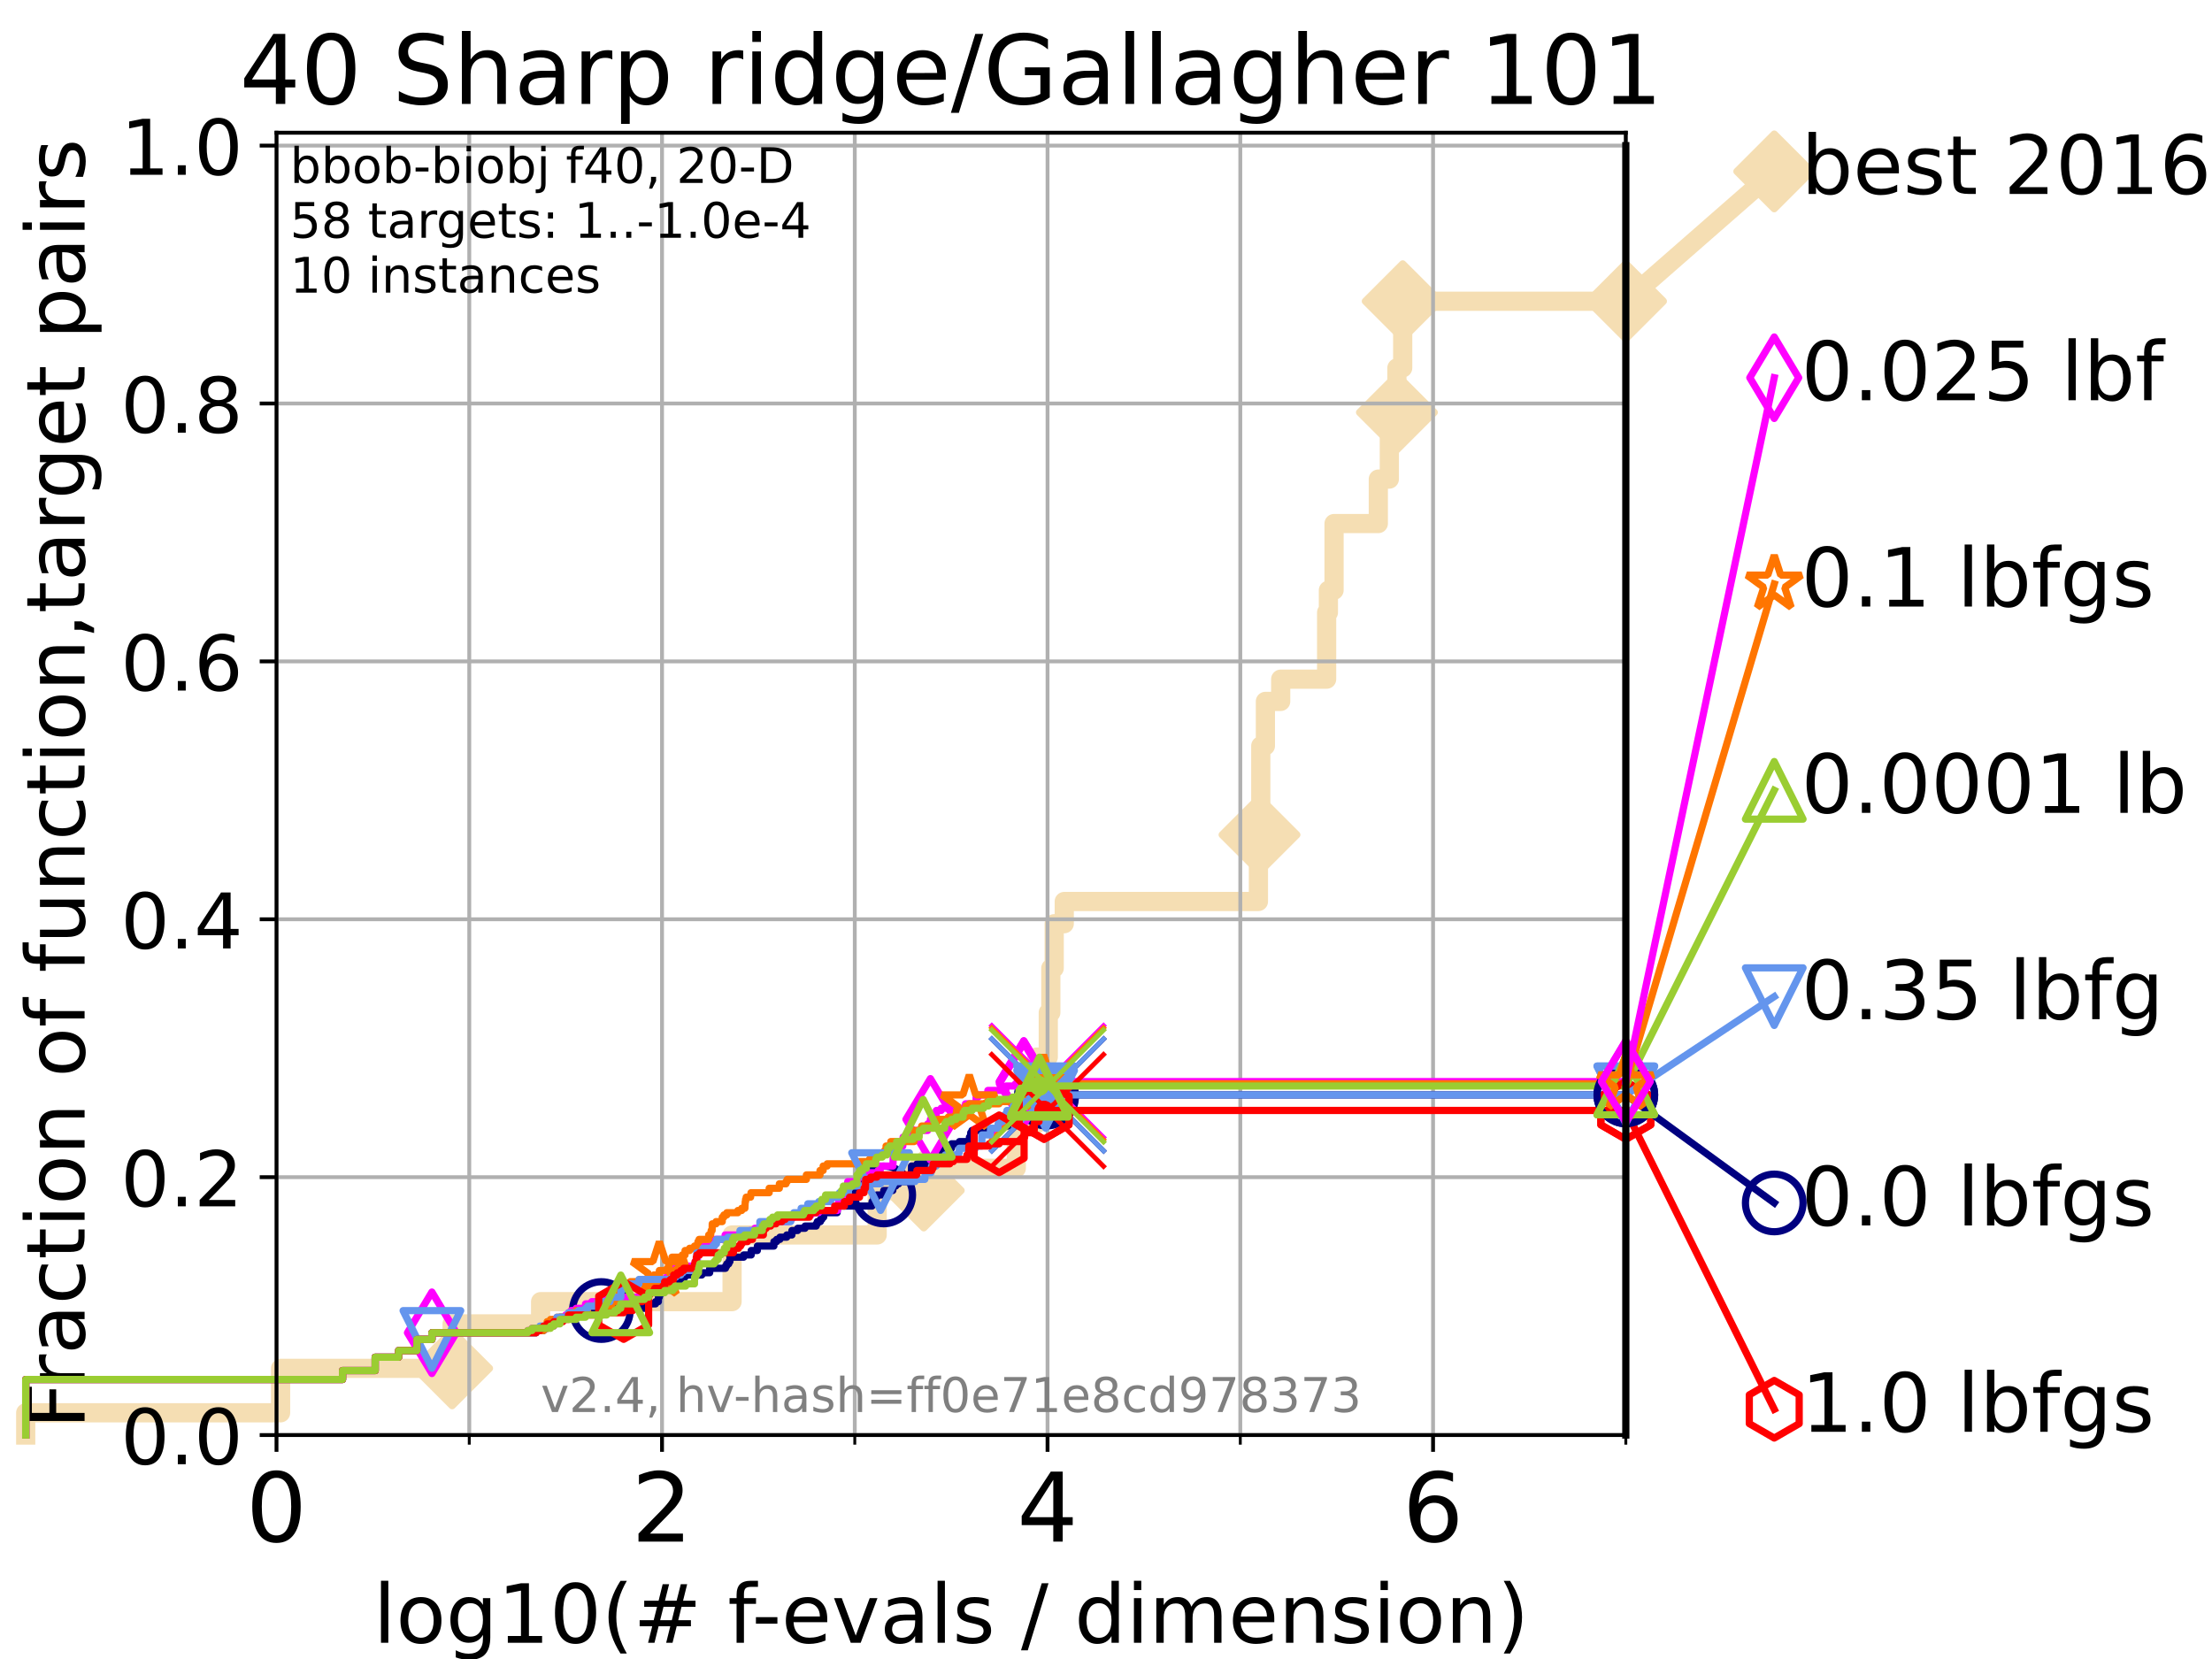 <?xml version="1.0" encoding="utf-8" standalone="no"?>
<!DOCTYPE svg PUBLIC "-//W3C//DTD SVG 1.1//EN"
  "http://www.w3.org/Graphics/SVG/1.1/DTD/svg11.dtd">
<!-- Created with matplotlib (https://matplotlib.org/) -->
<svg height="345.6pt" version="1.1" viewBox="0 0 460.8 345.6" width="460.8pt" xmlns="http://www.w3.org/2000/svg" xmlns:xlink="http://www.w3.org/1999/xlink">
 <defs>
  <style type="text/css">*{stroke-linecap:butt;stroke-linejoin:round;}</style>
 </defs>
 <g id="figure_1">
  <g id="patch_1">
   <path d="M 0 345.6 
L 460.8 345.6 
L 460.8 0 
L 0 0 
z
" style="fill:#ffffff;"/>
  </g>
  <g id="axes_1">
   <g id="patch_2">
    <path d="M 57.6 298.944 
L 338.688 298.944 
L 338.688 27.648 
L 57.6 27.648 
z
" style="fill:#ffffff;"/>
   </g>
   <g id="line2d_1">
    <path d="M 5.357 298.944 
L 5.357 294.313 
L 58.451 294.313 
L 58.451 285.05 
L 94.188 285.05 
L 94.188 275.788 
L 112.619 275.788 
L 112.619 271.157 
L 152.504 271.157 
L 152.504 257.263 
L 182.731 257.263 
L 182.731 248.001 
L 192.437 248.001 
L 192.437 243.37 
L 211.713 243.37 
L 211.713 234.107 
L 215.97 234.107 
L 215.97 220.214 
L 218.375 220.214 
L 218.375 210.951 
L 218.903 210.951 
L 218.903 201.689 
L 219.609 201.689 
L 219.609 192.426 
L 221.704 192.426 
L 221.704 187.795 
L 262.151 187.795 
L 262.151 173.901 
L 262.376 173.901 
L 262.376 169.27 
L 262.642 169.27 
L 262.642 155.377 
L 263.605 155.377 
L 263.605 146.114 
L 266.791 146.114 
L 266.791 141.483 
L 276.362 141.483 
L 276.362 127.589 
L 276.73 127.589 
L 276.73 122.958 
L 277.908 122.958 
L 277.908 109.065 
L 287.131 109.065 
L 287.131 99.802 
L 289.422 99.802 
L 289.422 90.54 
L 290.079 90.54 
L 290.079 85.909 
L 291.002 85.909 
L 291.002 76.646 
L 292.208 76.646 
L 292.208 62.753 
L 338.688 62.753 
" style="fill:none;stroke:#f5deb3;stroke-linecap:square;stroke-width:4;"/>
   </g>
   <g id="line2d_2">
    <defs>
     <path d="M 0 7.778 
L 7.778 0 
L 0 -7.778 
L -7.778 0 
z
" id="md0d4ba2587" style="stroke:#f5deb3;stroke-linejoin:miter;stroke-width:1.5;"/>
    </defs>
    <g>
     <use style="fill:#f5deb3;stroke:#f5deb3;stroke-linejoin:miter;stroke-width:1.5;" x="94.188" xlink:href="#md0d4ba2587" y="285.05"/>
     <use style="fill:#f5deb3;stroke:#f5deb3;stroke-linejoin:miter;stroke-width:1.5;" x="192.437" xlink:href="#md0d4ba2587" y="248.001"/>
     <use style="fill:#f5deb3;stroke:#f5deb3;stroke-linejoin:miter;stroke-width:1.5;" x="262.376" xlink:href="#md0d4ba2587" y="173.901"/>
     <use style="fill:#f5deb3;stroke:#f5deb3;stroke-linejoin:miter;stroke-width:1.5;" x="291.002" xlink:href="#md0d4ba2587" y="85.909"/>
     <use style="fill:#f5deb3;stroke:#f5deb3;stroke-linejoin:miter;stroke-width:1.5;" x="292.208" xlink:href="#md0d4ba2587" y="62.753"/>
     <use style="fill:#f5deb3;stroke:#f5deb3;stroke-linejoin:miter;stroke-width:1.5;" x="338.688" xlink:href="#md0d4ba2587" y="62.753"/>
    </g>
   </g>
   <g id="line2d_3">
    <path style="fill:none;stroke:#f5deb3;stroke-linecap:square;stroke-width:4;"/>
    <g/>
   </g>
   <g id="line2d_4">
    <path d="M 338.688 62.753 
L 369.608 35.706 
" style="fill:none;stroke:#f5deb3;stroke-linecap:square;stroke-width:4;"/>
    <g>
     <use style="fill:#f5deb3;stroke:#f5deb3;stroke-linejoin:miter;stroke-width:1.5;" x="338.688" xlink:href="#md0d4ba2587" y="62.753"/>
     <use style="fill:#f5deb3;stroke:#f5deb3;stroke-linejoin:miter;stroke-width:1.5;" x="369.608" xlink:href="#md0d4ba2587" y="35.706"/>
    </g>
   </g>
   <g id="matplotlib.axis_1">
    <g id="xtick_1">
     <g id="line2d_5">
      <path clip-path="url(#pf9d17c31fb)" d="M 57.6 298.944 
L 57.6 27.648 
" style="fill:none;stroke:#b0b0b0;stroke-linecap:square;stroke-width:0.8;"/>
     </g>
     <g id="line2d_6">
      <defs>
       <path d="M 0 0 
L 0 3.5 
" id="m871a295e1d" style="stroke:#000000;stroke-width:0.8;"/>
      </defs>
      <g>
       <use style="stroke:#000000;stroke-width:0.8;" x="57.6" xlink:href="#m871a295e1d" y="298.944"/>
      </g>
     </g>
     <g id="text_1">
      <!-- 0 -->
      <g transform="translate(51.237 321.141)scale(0.2 -0.2)">
       <defs>
        <path d="M 31.781 66.406 
Q 24.172 66.406 20.328 58.906 
Q 16.5 51.422 16.5 36.375 
Q 16.5 21.391 20.328 13.891 
Q 24.172 6.391 31.781 6.391 
Q 39.453 6.391 43.281 13.891 
Q 47.125 21.391 47.125 36.375 
Q 47.125 51.422 43.281 58.906 
Q 39.453 66.406 31.781 66.406 
z
M 31.781 74.219 
Q 44.047 74.219 50.516 64.516 
Q 56.984 54.828 56.984 36.375 
Q 56.984 17.969 50.516 8.266 
Q 44.047 -1.422 31.781 -1.422 
Q 19.531 -1.422 13.062 8.266 
Q 6.594 17.969 6.594 36.375 
Q 6.594 54.828 13.062 64.516 
Q 19.531 74.219 31.781 74.219 
z
" id="DejaVuSans-48"/>
       </defs>
       <use xlink:href="#DejaVuSans-48"/>
      </g>
     </g>
    </g>
    <g id="xtick_2">
     <g id="line2d_7">
      <path clip-path="url(#pf9d17c31fb)" d="M 137.911 298.944 
L 137.911 27.648 
" style="fill:none;stroke:#b0b0b0;stroke-linecap:square;stroke-width:0.8;"/>
     </g>
     <g id="line2d_8">
      <g>
       <use style="stroke:#000000;stroke-width:0.8;" x="137.911" xlink:href="#m871a295e1d" y="298.944"/>
      </g>
     </g>
     <g id="text_2">
      <!-- 2 -->
      <g transform="translate(131.548 321.141)scale(0.2 -0.2)">
       <defs>
        <path d="M 19.188 8.297 
L 53.609 8.297 
L 53.609 0 
L 7.328 0 
L 7.328 8.297 
Q 12.938 14.109 22.625 23.891 
Q 32.328 33.688 34.812 36.531 
Q 39.547 41.844 41.422 45.531 
Q 43.312 49.219 43.312 52.781 
Q 43.312 58.594 39.234 62.25 
Q 35.156 65.922 28.609 65.922 
Q 23.969 65.922 18.812 64.312 
Q 13.672 62.703 7.812 59.422 
L 7.812 69.391 
Q 13.766 71.781 18.938 73 
Q 24.125 74.219 28.422 74.219 
Q 39.75 74.219 46.484 68.547 
Q 53.219 62.891 53.219 53.422 
Q 53.219 48.922 51.531 44.891 
Q 49.859 40.875 45.406 35.406 
Q 44.188 33.984 37.641 27.219 
Q 31.109 20.453 19.188 8.297 
z
" id="DejaVuSans-50"/>
       </defs>
       <use xlink:href="#DejaVuSans-50"/>
      </g>
     </g>
    </g>
    <g id="xtick_3">
     <g id="line2d_9">
      <path clip-path="url(#pf9d17c31fb)" d="M 218.222 298.944 
L 218.222 27.648 
" style="fill:none;stroke:#b0b0b0;stroke-linecap:square;stroke-width:0.8;"/>
     </g>
     <g id="line2d_10">
      <g>
       <use style="stroke:#000000;stroke-width:0.8;" x="218.222" xlink:href="#m871a295e1d" y="298.944"/>
      </g>
     </g>
     <g id="text_3">
      <!-- 4 -->
      <g transform="translate(211.859 321.141)scale(0.2 -0.2)">
       <defs>
        <path d="M 37.797 64.312 
L 12.891 25.391 
L 37.797 25.391 
z
M 35.203 72.906 
L 47.609 72.906 
L 47.609 25.391 
L 58.016 25.391 
L 58.016 17.188 
L 47.609 17.188 
L 47.609 0 
L 37.797 0 
L 37.797 17.188 
L 4.891 17.188 
L 4.891 26.703 
z
" id="DejaVuSans-52"/>
       </defs>
       <use xlink:href="#DejaVuSans-52"/>
      </g>
     </g>
    </g>
    <g id="xtick_4">
     <g id="line2d_11">
      <path clip-path="url(#pf9d17c31fb)" d="M 298.533 298.944 
L 298.533 27.648 
" style="fill:none;stroke:#b0b0b0;stroke-linecap:square;stroke-width:0.8;"/>
     </g>
     <g id="line2d_12">
      <g>
       <use style="stroke:#000000;stroke-width:0.8;" x="298.533" xlink:href="#m871a295e1d" y="298.944"/>
      </g>
     </g>
     <g id="text_4">
      <!-- 6 -->
      <g transform="translate(292.17 321.141)scale(0.2 -0.2)">
       <defs>
        <path d="M 33.016 40.375 
Q 26.375 40.375 22.484 35.828 
Q 18.609 31.297 18.609 23.391 
Q 18.609 15.531 22.484 10.953 
Q 26.375 6.391 33.016 6.391 
Q 39.656 6.391 43.531 10.953 
Q 47.406 15.531 47.406 23.391 
Q 47.406 31.297 43.531 35.828 
Q 39.656 40.375 33.016 40.375 
z
M 52.594 71.297 
L 52.594 62.312 
Q 48.875 64.062 45.094 64.984 
Q 41.312 65.922 37.594 65.922 
Q 27.828 65.922 22.672 59.328 
Q 17.531 52.734 16.797 39.406 
Q 19.672 43.656 24.016 45.922 
Q 28.375 48.188 33.594 48.188 
Q 44.578 48.188 50.953 41.516 
Q 57.328 34.859 57.328 23.391 
Q 57.328 12.156 50.688 5.359 
Q 44.047 -1.422 33.016 -1.422 
Q 20.359 -1.422 13.672 8.266 
Q 6.984 17.969 6.984 36.375 
Q 6.984 53.656 15.188 63.938 
Q 23.391 74.219 37.203 74.219 
Q 40.922 74.219 44.703 73.484 
Q 48.484 72.75 52.594 71.297 
z
" id="DejaVuSans-54"/>
       </defs>
       <use xlink:href="#DejaVuSans-54"/>
      </g>
     </g>
    </g>
    <g id="xtick_5">
     <g id="line2d_13">
      <path clip-path="url(#pf9d17c31fb)" d="M 97.755 298.944 
L 97.755 27.648 
" style="fill:none;stroke:#b0b0b0;stroke-linecap:square;stroke-width:0.8;"/>
     </g>
     <g id="line2d_14">
      <defs>
       <path d="M 0 0 
L 0 2 
" id="m9463dfb3fe" style="stroke:#000000;stroke-width:0.6;"/>
      </defs>
      <g>
       <use style="stroke:#000000;stroke-width:0.6;" x="97.755" xlink:href="#m9463dfb3fe" y="298.944"/>
      </g>
     </g>
    </g>
    <g id="xtick_6">
     <g id="line2d_15">
      <path clip-path="url(#pf9d17c31fb)" d="M 178.066 298.944 
L 178.066 27.648 
" style="fill:none;stroke:#b0b0b0;stroke-linecap:square;stroke-width:0.8;"/>
     </g>
     <g id="line2d_16">
      <g>
       <use style="stroke:#000000;stroke-width:0.6;" x="178.066" xlink:href="#m9463dfb3fe" y="298.944"/>
      </g>
     </g>
    </g>
    <g id="xtick_7">
     <g id="line2d_17">
      <path clip-path="url(#pf9d17c31fb)" d="M 258.377 298.944 
L 258.377 27.648 
" style="fill:none;stroke:#b0b0b0;stroke-linecap:square;stroke-width:0.8;"/>
     </g>
     <g id="line2d_18">
      <g>
       <use style="stroke:#000000;stroke-width:0.6;" x="258.377" xlink:href="#m9463dfb3fe" y="298.944"/>
      </g>
     </g>
    </g>
    <g id="xtick_8">
     <g id="line2d_19">
      <path clip-path="url(#pf9d17c31fb)" d="M 338.688 298.944 
L 338.688 27.648 
" style="fill:none;stroke:#b0b0b0;stroke-linecap:square;stroke-width:0.8;"/>
     </g>
     <g id="line2d_20">
      <g>
       <use style="stroke:#000000;stroke-width:0.6;" x="338.688" xlink:href="#m9463dfb3fe" y="298.944"/>
      </g>
     </g>
    </g>
    <g id="text_5">
     <!-- log10(# f-evals / dimension) -->
     <g transform="translate(77.764 342.218)scale(0.17 -0.17)">
      <defs>
       <path d="M 9.422 75.984 
L 18.406 75.984 
L 18.406 0 
L 9.422 0 
z
" id="DejaVuSans-108"/>
       <path d="M 30.609 48.391 
Q 23.391 48.391 19.188 42.75 
Q 14.984 37.109 14.984 27.297 
Q 14.984 17.484 19.156 11.844 
Q 23.344 6.203 30.609 6.203 
Q 37.797 6.203 41.984 11.859 
Q 46.188 17.531 46.188 27.297 
Q 46.188 37.016 41.984 42.703 
Q 37.797 48.391 30.609 48.391 
z
M 30.609 56 
Q 42.328 56 49.016 48.375 
Q 55.719 40.766 55.719 27.297 
Q 55.719 13.875 49.016 6.219 
Q 42.328 -1.422 30.609 -1.422 
Q 18.844 -1.422 12.172 6.219 
Q 5.516 13.875 5.516 27.297 
Q 5.516 40.766 12.172 48.375 
Q 18.844 56 30.609 56 
z
" id="DejaVuSans-111"/>
       <path d="M 45.406 27.984 
Q 45.406 37.75 41.375 43.109 
Q 37.359 48.484 30.078 48.484 
Q 22.859 48.484 18.828 43.109 
Q 14.797 37.75 14.797 27.984 
Q 14.797 18.266 18.828 12.891 
Q 22.859 7.516 30.078 7.516 
Q 37.359 7.516 41.375 12.891 
Q 45.406 18.266 45.406 27.984 
z
M 54.391 6.781 
Q 54.391 -7.172 48.188 -13.984 
Q 42 -20.797 29.203 -20.797 
Q 24.469 -20.797 20.266 -20.094 
Q 16.062 -19.391 12.109 -17.922 
L 12.109 -9.188 
Q 16.062 -11.328 19.922 -12.344 
Q 23.781 -13.375 27.781 -13.375 
Q 36.625 -13.375 41.016 -8.766 
Q 45.406 -4.156 45.406 5.172 
L 45.406 9.625 
Q 42.625 4.781 38.281 2.391 
Q 33.938 0 27.875 0 
Q 17.828 0 11.672 7.656 
Q 5.516 15.328 5.516 27.984 
Q 5.516 40.672 11.672 48.328 
Q 17.828 56 27.875 56 
Q 33.938 56 38.281 53.609 
Q 42.625 51.219 45.406 46.391 
L 45.406 54.688 
L 54.391 54.688 
z
" id="DejaVuSans-103"/>
       <path d="M 12.406 8.297 
L 28.516 8.297 
L 28.516 63.922 
L 10.984 60.406 
L 10.984 69.391 
L 28.422 72.906 
L 38.281 72.906 
L 38.281 8.297 
L 54.391 8.297 
L 54.391 0 
L 12.406 0 
z
" id="DejaVuSans-49"/>
       <path d="M 31 75.875 
Q 24.469 64.656 21.281 53.656 
Q 18.109 42.672 18.109 31.391 
Q 18.109 20.125 21.312 9.062 
Q 24.516 -2 31 -13.188 
L 23.188 -13.188 
Q 15.875 -1.703 12.234 9.375 
Q 8.594 20.453 8.594 31.391 
Q 8.594 42.281 12.203 53.312 
Q 15.828 64.359 23.188 75.875 
z
" id="DejaVuSans-40"/>
       <path d="M 51.125 44 
L 36.922 44 
L 32.812 27.688 
L 47.125 27.688 
z
M 43.797 71.781 
L 38.719 51.516 
L 52.984 51.516 
L 58.109 71.781 
L 65.922 71.781 
L 60.891 51.516 
L 76.125 51.516 
L 76.125 44 
L 58.984 44 
L 54.984 27.688 
L 70.516 27.688 
L 70.516 20.219 
L 53.078 20.219 
L 48 0 
L 40.188 0 
L 45.219 20.219 
L 30.906 20.219 
L 25.875 0 
L 18.016 0 
L 23.094 20.219 
L 7.719 20.219 
L 7.719 27.688 
L 24.906 27.688 
L 29 44 
L 13.281 44 
L 13.281 51.516 
L 30.906 51.516 
L 35.891 71.781 
z
" id="DejaVuSans-35"/>
       <path id="DejaVuSans-32"/>
       <path d="M 37.109 75.984 
L 37.109 68.5 
L 28.516 68.5 
Q 23.688 68.5 21.797 66.547 
Q 19.922 64.594 19.922 59.516 
L 19.922 54.688 
L 34.719 54.688 
L 34.719 47.703 
L 19.922 47.703 
L 19.922 0 
L 10.891 0 
L 10.891 47.703 
L 2.297 47.703 
L 2.297 54.688 
L 10.891 54.688 
L 10.891 58.5 
Q 10.891 67.625 15.141 71.797 
Q 19.391 75.984 28.609 75.984 
z
" id="DejaVuSans-102"/>
       <path d="M 4.891 31.391 
L 31.203 31.391 
L 31.203 23.391 
L 4.891 23.391 
z
" id="DejaVuSans-45"/>
       <path d="M 56.203 29.594 
L 56.203 25.203 
L 14.891 25.203 
Q 15.484 15.922 20.484 11.062 
Q 25.484 6.203 34.422 6.203 
Q 39.594 6.203 44.453 7.469 
Q 49.312 8.734 54.109 11.281 
L 54.109 2.781 
Q 49.266 0.734 44.188 -0.344 
Q 39.109 -1.422 33.891 -1.422 
Q 20.797 -1.422 13.156 6.188 
Q 5.516 13.812 5.516 26.812 
Q 5.516 40.234 12.766 48.109 
Q 20.016 56 32.328 56 
Q 43.359 56 49.781 48.891 
Q 56.203 41.797 56.203 29.594 
z
M 47.219 32.234 
Q 47.125 39.594 43.094 43.984 
Q 39.062 48.391 32.422 48.391 
Q 24.906 48.391 20.391 44.141 
Q 15.875 39.891 15.188 32.172 
z
" id="DejaVuSans-101"/>
       <path d="M 2.984 54.688 
L 12.5 54.688 
L 29.594 8.797 
L 46.688 54.688 
L 56.203 54.688 
L 35.688 0 
L 23.484 0 
z
" id="DejaVuSans-118"/>
       <path d="M 34.281 27.484 
Q 23.391 27.484 19.188 25 
Q 14.984 22.516 14.984 16.5 
Q 14.984 11.719 18.141 8.906 
Q 21.297 6.109 26.703 6.109 
Q 34.188 6.109 38.703 11.406 
Q 43.219 16.703 43.219 25.484 
L 43.219 27.484 
z
M 52.203 31.203 
L 52.203 0 
L 43.219 0 
L 43.219 8.297 
Q 40.141 3.328 35.547 0.953 
Q 30.953 -1.422 24.312 -1.422 
Q 15.922 -1.422 10.953 3.297 
Q 6 8.016 6 15.922 
Q 6 25.141 12.172 29.828 
Q 18.359 34.516 30.609 34.516 
L 43.219 34.516 
L 43.219 35.406 
Q 43.219 41.609 39.141 45 
Q 35.062 48.391 27.688 48.391 
Q 23 48.391 18.547 47.266 
Q 14.109 46.141 10.016 43.891 
L 10.016 52.203 
Q 14.938 54.109 19.578 55.047 
Q 24.219 56 28.609 56 
Q 40.484 56 46.344 49.844 
Q 52.203 43.703 52.203 31.203 
z
" id="DejaVuSans-97"/>
       <path d="M 44.281 53.078 
L 44.281 44.578 
Q 40.484 46.531 36.375 47.5 
Q 32.281 48.484 27.875 48.484 
Q 21.188 48.484 17.844 46.438 
Q 14.5 44.391 14.5 40.281 
Q 14.5 37.156 16.891 35.375 
Q 19.281 33.594 26.516 31.984 
L 29.594 31.297 
Q 39.156 29.25 43.188 25.516 
Q 47.219 21.781 47.219 15.094 
Q 47.219 7.469 41.188 3.016 
Q 35.156 -1.422 24.609 -1.422 
Q 20.219 -1.422 15.453 -0.562 
Q 10.688 0.297 5.422 2 
L 5.422 11.281 
Q 10.406 8.688 15.234 7.391 
Q 20.062 6.109 24.812 6.109 
Q 31.156 6.109 34.562 8.281 
Q 37.984 10.453 37.984 14.406 
Q 37.984 18.062 35.516 20.016 
Q 33.062 21.969 24.703 23.781 
L 21.578 24.516 
Q 13.234 26.266 9.516 29.906 
Q 5.812 33.547 5.812 39.891 
Q 5.812 47.609 11.281 51.797 
Q 16.75 56 26.812 56 
Q 31.781 56 36.172 55.266 
Q 40.578 54.547 44.281 53.078 
z
" id="DejaVuSans-115"/>
       <path d="M 25.391 72.906 
L 33.688 72.906 
L 8.297 -9.281 
L 0 -9.281 
z
" id="DejaVuSans-47"/>
       <path d="M 45.406 46.391 
L 45.406 75.984 
L 54.391 75.984 
L 54.391 0 
L 45.406 0 
L 45.406 8.203 
Q 42.578 3.328 38.25 0.953 
Q 33.938 -1.422 27.875 -1.422 
Q 17.969 -1.422 11.734 6.484 
Q 5.516 14.406 5.516 27.297 
Q 5.516 40.188 11.734 48.094 
Q 17.969 56 27.875 56 
Q 33.938 56 38.25 53.625 
Q 42.578 51.266 45.406 46.391 
z
M 14.797 27.297 
Q 14.797 17.391 18.875 11.75 
Q 22.953 6.109 30.078 6.109 
Q 37.203 6.109 41.297 11.75 
Q 45.406 17.391 45.406 27.297 
Q 45.406 37.203 41.297 42.844 
Q 37.203 48.484 30.078 48.484 
Q 22.953 48.484 18.875 42.844 
Q 14.797 37.203 14.797 27.297 
z
" id="DejaVuSans-100"/>
       <path d="M 9.422 54.688 
L 18.406 54.688 
L 18.406 0 
L 9.422 0 
z
M 9.422 75.984 
L 18.406 75.984 
L 18.406 64.594 
L 9.422 64.594 
z
" id="DejaVuSans-105"/>
       <path d="M 52 44.188 
Q 55.375 50.25 60.062 53.125 
Q 64.75 56 71.094 56 
Q 79.641 56 84.281 50.016 
Q 88.922 44.047 88.922 33.016 
L 88.922 0 
L 79.891 0 
L 79.891 32.719 
Q 79.891 40.578 77.094 44.375 
Q 74.312 48.188 68.609 48.188 
Q 61.625 48.188 57.562 43.547 
Q 53.516 38.922 53.516 30.906 
L 53.516 0 
L 44.484 0 
L 44.484 32.719 
Q 44.484 40.625 41.703 44.406 
Q 38.922 48.188 33.109 48.188 
Q 26.219 48.188 22.156 43.531 
Q 18.109 38.875 18.109 30.906 
L 18.109 0 
L 9.078 0 
L 9.078 54.688 
L 18.109 54.688 
L 18.109 46.188 
Q 21.188 51.219 25.484 53.609 
Q 29.781 56 35.688 56 
Q 41.656 56 45.828 52.969 
Q 50 49.953 52 44.188 
z
" id="DejaVuSans-109"/>
       <path d="M 54.891 33.016 
L 54.891 0 
L 45.906 0 
L 45.906 32.719 
Q 45.906 40.484 42.875 44.328 
Q 39.844 48.188 33.797 48.188 
Q 26.516 48.188 22.312 43.547 
Q 18.109 38.922 18.109 30.906 
L 18.109 0 
L 9.078 0 
L 9.078 54.688 
L 18.109 54.688 
L 18.109 46.188 
Q 21.344 51.125 25.703 53.562 
Q 30.078 56 35.797 56 
Q 45.219 56 50.047 50.172 
Q 54.891 44.344 54.891 33.016 
z
" id="DejaVuSans-110"/>
       <path d="M 8.016 75.875 
L 15.828 75.875 
Q 23.141 64.359 26.781 53.312 
Q 30.422 42.281 30.422 31.391 
Q 30.422 20.453 26.781 9.375 
Q 23.141 -1.703 15.828 -13.188 
L 8.016 -13.188 
Q 14.5 -2 17.703 9.062 
Q 20.906 20.125 20.906 31.391 
Q 20.906 42.672 17.703 53.656 
Q 14.5 64.656 8.016 75.875 
z
" id="DejaVuSans-41"/>
      </defs>
      <use xlink:href="#DejaVuSans-108"/>
      <use x="27.783" xlink:href="#DejaVuSans-111"/>
      <use x="88.965" xlink:href="#DejaVuSans-103"/>
      <use x="152.441" xlink:href="#DejaVuSans-49"/>
      <use x="216.064" xlink:href="#DejaVuSans-48"/>
      <use x="279.688" xlink:href="#DejaVuSans-40"/>
      <use x="318.701" xlink:href="#DejaVuSans-35"/>
      <use x="402.49" xlink:href="#DejaVuSans-32"/>
      <use x="434.277" xlink:href="#DejaVuSans-102"/>
      <use x="463.982" xlink:href="#DejaVuSans-45"/>
      <use x="500.066" xlink:href="#DejaVuSans-101"/>
      <use x="561.59" xlink:href="#DejaVuSans-118"/>
      <use x="620.77" xlink:href="#DejaVuSans-97"/>
      <use x="682.049" xlink:href="#DejaVuSans-108"/>
      <use x="709.832" xlink:href="#DejaVuSans-115"/>
      <use x="761.932" xlink:href="#DejaVuSans-32"/>
      <use x="793.719" xlink:href="#DejaVuSans-47"/>
      <use x="827.41" xlink:href="#DejaVuSans-32"/>
      <use x="859.197" xlink:href="#DejaVuSans-100"/>
      <use x="922.674" xlink:href="#DejaVuSans-105"/>
      <use x="950.457" xlink:href="#DejaVuSans-109"/>
      <use x="1047.869" xlink:href="#DejaVuSans-101"/>
      <use x="1109.393" xlink:href="#DejaVuSans-110"/>
      <use x="1172.771" xlink:href="#DejaVuSans-115"/>
      <use x="1224.871" xlink:href="#DejaVuSans-105"/>
      <use x="1252.654" xlink:href="#DejaVuSans-111"/>
      <use x="1313.836" xlink:href="#DejaVuSans-110"/>
      <use x="1377.215" xlink:href="#DejaVuSans-41"/>
     </g>
    </g>
   </g>
   <g id="matplotlib.axis_2">
    <g id="ytick_1">
     <g id="line2d_21">
      <path clip-path="url(#pf9d17c31fb)" d="M 57.6 298.944 
L 338.688 298.944 
" style="fill:none;stroke:#b0b0b0;stroke-linecap:square;stroke-width:0.8;"/>
     </g>
     <g id="line2d_22">
      <defs>
       <path d="M 0 0 
L -3.5 0 
" id="m160f79bc63" style="stroke:#000000;stroke-width:0.8;"/>
      </defs>
      <g>
       <use style="stroke:#000000;stroke-width:0.8;" x="57.6" xlink:href="#m160f79bc63" y="298.944"/>
      </g>
     </g>
     <g id="text_6">
      <!-- 0.0 -->
      <g transform="translate(25.155 305.023)scale(0.16 -0.16)">
       <defs>
        <path d="M 10.688 12.406 
L 21 12.406 
L 21 0 
L 10.688 0 
z
" id="DejaVuSans-46"/>
       </defs>
       <use xlink:href="#DejaVuSans-48"/>
       <use x="63.623" xlink:href="#DejaVuSans-46"/>
       <use x="95.41" xlink:href="#DejaVuSans-48"/>
      </g>
     </g>
    </g>
    <g id="ytick_2">
     <g id="line2d_23">
      <path clip-path="url(#pf9d17c31fb)" d="M 57.6 245.222 
L 338.688 245.222 
" style="fill:none;stroke:#b0b0b0;stroke-linecap:square;stroke-width:0.8;"/>
     </g>
     <g id="line2d_24">
      <g>
       <use style="stroke:#000000;stroke-width:0.8;" x="57.6" xlink:href="#m160f79bc63" y="245.222"/>
      </g>
     </g>
     <g id="text_7">
      <!-- 0.2 -->
      <g transform="translate(25.155 251.301)scale(0.16 -0.16)">
       <use xlink:href="#DejaVuSans-48"/>
       <use x="63.623" xlink:href="#DejaVuSans-46"/>
       <use x="95.41" xlink:href="#DejaVuSans-50"/>
      </g>
     </g>
    </g>
    <g id="ytick_3">
     <g id="line2d_25">
      <path clip-path="url(#pf9d17c31fb)" d="M 57.6 191.5 
L 338.688 191.5 
" style="fill:none;stroke:#b0b0b0;stroke-linecap:square;stroke-width:0.8;"/>
     </g>
     <g id="line2d_26">
      <g>
       <use style="stroke:#000000;stroke-width:0.8;" x="57.6" xlink:href="#m160f79bc63" y="191.5"/>
      </g>
     </g>
     <g id="text_8">
      <!-- 0.4 -->
      <g transform="translate(25.155 197.579)scale(0.16 -0.16)">
       <use xlink:href="#DejaVuSans-48"/>
       <use x="63.623" xlink:href="#DejaVuSans-46"/>
       <use x="95.41" xlink:href="#DejaVuSans-52"/>
      </g>
     </g>
    </g>
    <g id="ytick_4">
     <g id="line2d_27">
      <path clip-path="url(#pf9d17c31fb)" d="M 57.6 137.778 
L 338.688 137.778 
" style="fill:none;stroke:#b0b0b0;stroke-linecap:square;stroke-width:0.8;"/>
     </g>
     <g id="line2d_28">
      <g>
       <use style="stroke:#000000;stroke-width:0.8;" x="57.6" xlink:href="#m160f79bc63" y="137.778"/>
      </g>
     </g>
     <g id="text_9">
      <!-- 0.6 -->
      <g transform="translate(25.155 143.857)scale(0.16 -0.16)">
       <use xlink:href="#DejaVuSans-48"/>
       <use x="63.623" xlink:href="#DejaVuSans-46"/>
       <use x="95.41" xlink:href="#DejaVuSans-54"/>
      </g>
     </g>
    </g>
    <g id="ytick_5">
     <g id="line2d_29">
      <path clip-path="url(#pf9d17c31fb)" d="M 57.6 84.056 
L 338.688 84.056 
" style="fill:none;stroke:#b0b0b0;stroke-linecap:square;stroke-width:0.8;"/>
     </g>
     <g id="line2d_30">
      <g>
       <use style="stroke:#000000;stroke-width:0.8;" x="57.6" xlink:href="#m160f79bc63" y="84.056"/>
      </g>
     </g>
     <g id="text_10">
      <!-- 0.8 -->
      <g transform="translate(25.155 90.135)scale(0.16 -0.16)">
       <defs>
        <path d="M 31.781 34.625 
Q 24.75 34.625 20.719 30.859 
Q 16.703 27.094 16.703 20.516 
Q 16.703 13.922 20.719 10.156 
Q 24.75 6.391 31.781 6.391 
Q 38.812 6.391 42.859 10.172 
Q 46.922 13.969 46.922 20.516 
Q 46.922 27.094 42.891 30.859 
Q 38.875 34.625 31.781 34.625 
z
M 21.922 38.812 
Q 15.578 40.375 12.031 44.719 
Q 8.5 49.078 8.5 55.328 
Q 8.5 64.062 14.719 69.141 
Q 20.953 74.219 31.781 74.219 
Q 42.672 74.219 48.875 69.141 
Q 55.078 64.062 55.078 55.328 
Q 55.078 49.078 51.531 44.719 
Q 48 40.375 41.703 38.812 
Q 48.828 37.156 52.797 32.312 
Q 56.781 27.484 56.781 20.516 
Q 56.781 9.906 50.312 4.234 
Q 43.844 -1.422 31.781 -1.422 
Q 19.734 -1.422 13.25 4.234 
Q 6.781 9.906 6.781 20.516 
Q 6.781 27.484 10.781 32.312 
Q 14.797 37.156 21.922 38.812 
z
M 18.312 54.391 
Q 18.312 48.734 21.844 45.562 
Q 25.391 42.391 31.781 42.391 
Q 38.141 42.391 41.719 45.562 
Q 45.312 48.734 45.312 54.391 
Q 45.312 60.062 41.719 63.234 
Q 38.141 66.406 31.781 66.406 
Q 25.391 66.406 21.844 63.234 
Q 18.312 60.062 18.312 54.391 
z
" id="DejaVuSans-56"/>
       </defs>
       <use xlink:href="#DejaVuSans-48"/>
       <use x="63.623" xlink:href="#DejaVuSans-46"/>
       <use x="95.41" xlink:href="#DejaVuSans-56"/>
      </g>
     </g>
    </g>
    <g id="ytick_6">
     <g id="line2d_31">
      <path clip-path="url(#pf9d17c31fb)" d="M 57.6 30.334 
L 338.688 30.334 
" style="fill:none;stroke:#b0b0b0;stroke-linecap:square;stroke-width:0.8;"/>
     </g>
     <g id="line2d_32">
      <g>
       <use style="stroke:#000000;stroke-width:0.8;" x="57.6" xlink:href="#m160f79bc63" y="30.334"/>
      </g>
     </g>
     <g id="text_11">
      <!-- 1.0 -->
      <g transform="translate(25.155 36.413)scale(0.16 -0.16)">
       <use xlink:href="#DejaVuSans-49"/>
       <use x="63.623" xlink:href="#DejaVuSans-46"/>
       <use x="95.41" xlink:href="#DejaVuSans-48"/>
      </g>
     </g>
    </g>
    <g id="text_12">
     <!-- Fraction of function,target pairs -->
     <g transform="translate(17.62 297.681)rotate(-90)scale(0.17 -0.17)">
      <defs>
       <path d="M 9.812 72.906 
L 51.703 72.906 
L 51.703 64.594 
L 19.672 64.594 
L 19.672 43.109 
L 48.578 43.109 
L 48.578 34.812 
L 19.672 34.812 
L 19.672 0 
L 9.812 0 
z
" id="DejaVuSans-70"/>
       <path d="M 41.109 46.297 
Q 39.594 47.172 37.812 47.578 
Q 36.031 48 33.891 48 
Q 26.266 48 22.188 43.047 
Q 18.109 38.094 18.109 28.812 
L 18.109 0 
L 9.078 0 
L 9.078 54.688 
L 18.109 54.688 
L 18.109 46.188 
Q 20.953 51.172 25.484 53.578 
Q 30.031 56 36.531 56 
Q 37.453 56 38.578 55.875 
Q 39.703 55.766 41.062 55.516 
z
" id="DejaVuSans-114"/>
       <path d="M 48.781 52.594 
L 48.781 44.188 
Q 44.969 46.297 41.141 47.344 
Q 37.312 48.391 33.406 48.391 
Q 24.656 48.391 19.812 42.844 
Q 14.984 37.312 14.984 27.297 
Q 14.984 17.281 19.812 11.734 
Q 24.656 6.203 33.406 6.203 
Q 37.312 6.203 41.141 7.25 
Q 44.969 8.297 48.781 10.406 
L 48.781 2.094 
Q 45.016 0.344 40.984 -0.531 
Q 36.969 -1.422 32.422 -1.422 
Q 20.062 -1.422 12.781 6.344 
Q 5.516 14.109 5.516 27.297 
Q 5.516 40.672 12.859 48.328 
Q 20.219 56 33.016 56 
Q 37.156 56 41.109 55.141 
Q 45.062 54.297 48.781 52.594 
z
" id="DejaVuSans-99"/>
       <path d="M 18.312 70.219 
L 18.312 54.688 
L 36.812 54.688 
L 36.812 47.703 
L 18.312 47.703 
L 18.312 18.016 
Q 18.312 11.328 20.141 9.422 
Q 21.969 7.516 27.594 7.516 
L 36.812 7.516 
L 36.812 0 
L 27.594 0 
Q 17.188 0 13.234 3.875 
Q 9.281 7.766 9.281 18.016 
L 9.281 47.703 
L 2.688 47.703 
L 2.688 54.688 
L 9.281 54.688 
L 9.281 70.219 
z
" id="DejaVuSans-116"/>
       <path d="M 8.5 21.578 
L 8.5 54.688 
L 17.484 54.688 
L 17.484 21.922 
Q 17.484 14.156 20.5 10.266 
Q 23.531 6.391 29.594 6.391 
Q 36.859 6.391 41.078 11.031 
Q 45.312 15.672 45.312 23.688 
L 45.312 54.688 
L 54.297 54.688 
L 54.297 0 
L 45.312 0 
L 45.312 8.406 
Q 42.047 3.422 37.719 1 
Q 33.406 -1.422 27.688 -1.422 
Q 18.266 -1.422 13.375 4.438 
Q 8.5 10.297 8.5 21.578 
z
M 31.109 56 
z
" id="DejaVuSans-117"/>
       <path d="M 11.719 12.406 
L 22.016 12.406 
L 22.016 4 
L 14.016 -11.625 
L 7.719 -11.625 
L 11.719 4 
z
" id="DejaVuSans-44"/>
       <path d="M 18.109 8.203 
L 18.109 -20.797 
L 9.078 -20.797 
L 9.078 54.688 
L 18.109 54.688 
L 18.109 46.391 
Q 20.953 51.266 25.266 53.625 
Q 29.594 56 35.594 56 
Q 45.562 56 51.781 48.094 
Q 58.016 40.188 58.016 27.297 
Q 58.016 14.406 51.781 6.484 
Q 45.562 -1.422 35.594 -1.422 
Q 29.594 -1.422 25.266 0.953 
Q 20.953 3.328 18.109 8.203 
z
M 48.688 27.297 
Q 48.688 37.203 44.609 42.844 
Q 40.531 48.484 33.406 48.484 
Q 26.266 48.484 22.188 42.844 
Q 18.109 37.203 18.109 27.297 
Q 18.109 17.391 22.188 11.75 
Q 26.266 6.109 33.406 6.109 
Q 40.531 6.109 44.609 11.75 
Q 48.688 17.391 48.688 27.297 
z
" id="DejaVuSans-112"/>
      </defs>
      <use xlink:href="#DejaVuSans-70"/>
      <use x="50.27" xlink:href="#DejaVuSans-114"/>
      <use x="91.383" xlink:href="#DejaVuSans-97"/>
      <use x="152.662" xlink:href="#DejaVuSans-99"/>
      <use x="207.643" xlink:href="#DejaVuSans-116"/>
      <use x="246.852" xlink:href="#DejaVuSans-105"/>
      <use x="274.635" xlink:href="#DejaVuSans-111"/>
      <use x="335.816" xlink:href="#DejaVuSans-110"/>
      <use x="399.195" xlink:href="#DejaVuSans-32"/>
      <use x="430.982" xlink:href="#DejaVuSans-111"/>
      <use x="492.164" xlink:href="#DejaVuSans-102"/>
      <use x="527.369" xlink:href="#DejaVuSans-32"/>
      <use x="559.156" xlink:href="#DejaVuSans-102"/>
      <use x="594.361" xlink:href="#DejaVuSans-117"/>
      <use x="657.74" xlink:href="#DejaVuSans-110"/>
      <use x="721.119" xlink:href="#DejaVuSans-99"/>
      <use x="776.1" xlink:href="#DejaVuSans-116"/>
      <use x="815.309" xlink:href="#DejaVuSans-105"/>
      <use x="843.092" xlink:href="#DejaVuSans-111"/>
      <use x="904.273" xlink:href="#DejaVuSans-110"/>
      <use x="967.652" xlink:href="#DejaVuSans-44"/>
      <use x="999.439" xlink:href="#DejaVuSans-116"/>
      <use x="1038.648" xlink:href="#DejaVuSans-97"/>
      <use x="1099.928" xlink:href="#DejaVuSans-114"/>
      <use x="1139.291" xlink:href="#DejaVuSans-103"/>
      <use x="1202.768" xlink:href="#DejaVuSans-101"/>
      <use x="1264.291" xlink:href="#DejaVuSans-116"/>
      <use x="1303.5" xlink:href="#DejaVuSans-32"/>
      <use x="1335.287" xlink:href="#DejaVuSans-112"/>
      <use x="1398.764" xlink:href="#DejaVuSans-97"/>
      <use x="1460.043" xlink:href="#DejaVuSans-105"/>
      <use x="1487.826" xlink:href="#DejaVuSans-114"/>
      <use x="1528.939" xlink:href="#DejaVuSans-115"/>
     </g>
    </g>
   </g>
   <g id="line2d_33">
    <defs>
     <path d="M 0 1.5 
C 0.398 1.5 0.779 1.342 1.061 1.061 
C 1.342 0.779 1.5 0.398 1.5 0 
C 1.5 -0.398 1.342 -0.779 1.061 -1.061 
C 0.779 -1.342 0.398 -1.5 0 -1.5 
C -0.398 -1.5 -0.779 -1.342 -1.061 -1.061 
C -1.342 -0.779 -1.5 -0.398 -1.5 0 
C -1.5 0.398 -1.342 0.779 -1.061 1.061 
C -0.779 1.342 -0.398 1.5 0 1.5 
z
" id="m307970d0b2" style="stroke:#f5deb3;"/>
    </defs>
    <g>
     <use style="fill:#f5deb3;stroke:#f5deb3;" x="292.208" xlink:href="#m307970d0b2" y="62.753"/>
     <use style="fill:#f5deb3;stroke:#f5deb3;" x="292.208" xlink:href="#m307970d0b2" y="62.753"/>
    </g>
   </g>
   <g id="line2d_34">
    <defs>
     <path d="M 0 1.5 
C 0.398 1.5 0.779 1.342 1.061 1.061 
C 1.342 0.779 1.5 0.398 1.5 0 
C 1.5 -0.398 1.342 -0.779 1.061 -1.061 
C 0.779 -1.342 0.398 -1.5 0 -1.5 
C -0.398 -1.5 -0.779 -1.342 -1.061 -1.061 
C -1.342 -0.779 -1.5 -0.398 -1.5 0 
C -1.5 0.398 -1.342 0.779 -1.061 1.061 
C -0.779 1.342 -0.398 1.5 0 1.5 
z
" id="mc12b634a11" style="stroke:#000080;"/>
    </defs>
    <g>
     <use style="fill:#000080;stroke:#000080;" x="218.01" xlink:href="#mc12b634a11" y="228.087"/>
     <use style="fill:#000080;stroke:#000080;" x="218.01" xlink:href="#mc12b634a11" y="228.087"/>
    </g>
   </g>
   <g id="line2d_35">
    <path d="M 5.357 298.944 
L 5.357 287.366 
L 71.35 287.366 
L 71.35 285.514 
L 78.155 285.514 
L 78.155 282.735 
L 83.037 282.735 
L 83.037 281.345 
L 86.847 281.345 
L 86.847 279.03 
L 89.973 279.03 
L 89.973 277.64 
L 111.663 277.64 
L 111.663 277.177 
L 113.24 277.177 
L 113.24 276.714 
L 113.977 276.714 
L 113.977 276.251 
L 114.685 276.251 
L 114.685 275.788 
L 115.365 275.788 
L 115.365 275.325 
L 116.651 275.325 
L 116.651 274.399 
L 118.968 274.399 
L 118.968 273.935 
L 121.49 273.935 
L 121.49 273.472 
L 125.274 273.472 
L 125.274 273.009 
L 127.084 273.009 
L 127.084 272.546 
L 134.247 272.546 
L 134.258 271.62 
L 136.57 271.62 
L 136.57 271.157 
L 137.153 271.157 
L 137.153 270.231 
L 137.344 270.231 
L 137.344 269.767 
L 137.532 269.767 
L 137.532 269.304 
L 137.727 269.304 
L 137.727 268.378 
L 138.273 268.378 
L 138.273 267.915 
L 138.628 267.915 
L 138.628 267.452 
L 139.825 267.452 
L 139.825 266.526 
L 141.83 266.526 
L 141.83 266.062 
L 142.686 266.062 
L 142.686 265.599 
L 146.211 265.599 
L 146.211 265.136 
L 147.839 265.136 
L 147.839 264.21 
L 151.138 264.21 
L 151.138 263.747 
L 151.393 263.747 
L 151.393 263.284 
L 151.811 263.284 
L 151.811 262.821 
L 152.057 262.821 
L 152.057 261.894 
L 154.916 261.894 
L 154.916 261.431 
L 156.491 261.431 
L 156.491 260.505 
L 157.771 260.505 
L 157.771 259.579 
L 161.22 259.579 
L 161.22 258.653 
L 161.788 258.653 
L 161.788 258.189 
L 162.473 258.189 
L 162.473 257.726 
L 163.895 257.726 
L 163.895 257.263 
L 164.973 257.263 
L 164.973 256.337 
L 166.174 256.337 
L 166.174 255.874 
L 167.704 255.874 
L 167.704 255.411 
L 170.031 255.411 
L 170.031 254.948 
L 170.262 254.948 
L 170.262 254.484 
L 170.908 254.484 
L 170.908 254.021 
L 171.209 254.021 
L 171.209 253.558 
L 171.585 253.558 
L 171.614 252.632 
L 174.386 252.632 
L 174.449 251.243 
L 181.659 251.243 
L 181.659 250.316 
L 182.016 250.316 
L 182.016 249.39 
L 182.665 249.39 
L 182.665 248.927 
L 184.096 248.927 
L 184.096 248.001 
L 185.99 248.001 
L 185.99 247.075 
L 186.596 247.075 
L 186.596 246.611 
L 187.207 246.611 
L 187.207 246.148 
L 189.855 246.148 
L 189.883 242.906 
L 191.044 242.906 
L 191.044 242.443 
L 195.409 242.443 
L 195.409 241.98 
L 196.287 241.98 
L 196.312 239.665 
L 196.568 239.665 
L 196.568 239.201 
L 198.226 239.201 
L 198.226 238.275 
L 199.87 238.275 
L 199.87 237.812 
L 201.948 237.812 
L 201.948 236.886 
L 202.217 236.886 
L 202.217 235.96 
L 202.48 235.96 
L 202.48 235.496 
L 208.133 235.496 
L 208.133 234.57 
L 209.976 234.57 
L 209.976 233.644 
L 210.908 233.644 
L 210.908 232.718 
L 211.107 232.718 
L 211.107 231.792 
L 211.464 231.792 
L 211.464 230.865 
L 211.733 230.865 
L 211.799 229.939 
L 214.129 229.939 
L 214.129 229.476 
L 216.32 229.476 
L 216.32 229.013 
L 217.387 229.013 
L 217.387 228.55 
L 218.01 228.55 
L 218.01 228.087 
L 338.688 228.087 
L 338.688 228.087 
" style="fill:none;stroke:#000080;stroke-linecap:square;stroke-width:1.5;"/>
   </g>
   <g id="line2d_36">
    <defs>
     <path d="M 0 6 
C 1.591 6 3.117 5.368 4.243 4.243 
C 5.368 3.117 6 1.591 6 0 
C 6 -1.591 5.368 -3.117 4.243 -4.243 
C 3.117 -5.368 1.591 -6 0 -6 
C -1.591 -6 -3.117 -5.368 -4.243 -4.243 
C -5.368 -3.117 -6 -1.591 -6 0 
C -6 1.591 -5.368 3.117 -4.243 4.243 
C -3.117 5.368 -1.591 6 0 6 
z
" id="m1a9eecb23a" style="stroke:#000080;stroke-width:1.5;"/>
    </defs>
    <g>
     <use style="fill-opacity:0;stroke:#000080;stroke-width:1.5;" x="125.274" xlink:href="#m1a9eecb23a" y="273.009"/>
     <use style="fill-opacity:0;stroke:#000080;stroke-width:1.5;" x="184.096" xlink:href="#m1a9eecb23a" y="248.927"/>
     <use style="fill-opacity:0;stroke:#000080;stroke-width:1.5;" x="218.01" xlink:href="#m1a9eecb23a" y="228.55"/>
     <use style="fill-opacity:0;stroke:#000080;stroke-width:1.5;" x="218.01" xlink:href="#m1a9eecb23a" y="228.087"/>
     <use style="fill-opacity:0;stroke:#000080;stroke-width:1.5;" x="338.688" xlink:href="#m1a9eecb23a" y="228.087"/>
    </g>
   </g>
   <g id="line2d_37">
    <path style="fill:none;stroke:#000080;stroke-linecap:square;stroke-width:1.5;"/>
    <g/>
   </g>
   <g id="line2d_38">
    <path clip-path="url(#pf9d17c31fb)" d="M 218.262 228.087 
" style="fill:none;stroke:#000080;stroke-linecap:square;stroke-width:1.5;"/>
    <defs>
     <path d="M -12 12 
L 12 -12 
M -12 -12 
L 12 12 
" id="me8ce5198b1" style="stroke:#000080;"/>
    </defs>
    <g clip-path="url(#pf9d17c31fb)">
     <use style="fill:#000080;stroke:#000080;" x="218.262" xlink:href="#me8ce5198b1" y="228.087"/>
    </g>
   </g>
   <g id="line2d_39">
    <defs>
     <path d="M 0 1.5 
C 0.398 1.5 0.779 1.342 1.061 1.061 
C 1.342 0.779 1.5 0.398 1.5 0 
C 1.5 -0.398 1.342 -0.779 1.061 -1.061 
C 0.779 -1.342 0.398 -1.5 0 -1.5 
C -0.398 -1.5 -0.779 -1.342 -1.061 -1.061 
C -1.342 -0.779 -1.5 -0.398 -1.5 0 
C -1.5 0.398 -1.342 0.779 -1.061 1.061 
C -0.779 1.342 -0.398 1.5 0 1.5 
z
" id="m59e1debb22" style="stroke:#ff00ff;"/>
    </defs>
    <g>
     <use style="fill:#ff00ff;stroke:#ff00ff;" x="213.275" xlink:href="#m59e1debb22" y="225.308"/>
     <use style="fill:#ff00ff;stroke:#ff00ff;" x="213.275" xlink:href="#m59e1debb22" y="225.308"/>
    </g>
   </g>
   <g id="line2d_40">
    <path d="M 5.357 298.944 
L 5.357 287.366 
L 71.35 287.366 
L 71.35 285.514 
L 78.155 285.514 
L 78.155 282.735 
L 83.037 282.735 
L 83.037 281.345 
L 86.847 281.345 
L 86.847 279.03 
L 89.973 279.03 
L 89.973 277.64 
L 109.93 277.64 
L 109.93 277.177 
L 110.818 277.177 
L 110.818 276.714 
L 113.977 276.714 
L 113.977 276.251 
L 115.365 276.251 
L 115.365 274.862 
L 117.848 274.862 
L 117.848 273.935 
L 118.417 273.935 
L 118.417 273.472 
L 118.968 273.472 
L 118.968 273.009 
L 120.021 273.009 
L 120.021 272.546 
L 121.953 272.546 
L 121.975 271.62 
L 123.274 271.62 
L 123.274 271.157 
L 126.014 271.157 
L 126.014 270.694 
L 130.209 270.694 
L 130.209 270.231 
L 133.789 270.231 
L 133.789 269.767 
L 134.471 269.767 
L 134.471 268.841 
L 136.17 268.841 
L 136.17 268.378 
L 138.102 268.378 
L 138.102 267.452 
L 138.29 267.452 
L 138.29 266.526 
L 138.82 266.526 
L 138.82 266.062 
L 139.164 266.062 
L 139.164 265.599 
L 139.66 265.599 
L 139.66 265.136 
L 139.988 265.136 
L 139.988 264.21 
L 142.56 264.21 
L 142.56 263.747 
L 144.801 263.747 
L 144.801 262.821 
L 145.167 262.821 
L 145.167 262.357 
L 145.282 262.357 
L 145.282 261.431 
L 145.52 261.431 
L 145.52 260.968 
L 145.755 260.968 
L 145.761 259.579 
L 148.568 259.579 
L 148.568 259.116 
L 148.957 259.116 
L 148.957 258.189 
L 151.056 258.189 
L 151.056 257.263 
L 156.255 257.263 
L 156.255 256.337 
L 157.238 256.337 
L 157.238 255.874 
L 158.795 255.874 
L 158.869 254.948 
L 160.689 254.948 
L 160.689 254.484 
L 164.238 254.484 
L 164.238 254.021 
L 164.903 254.021 
L 164.903 253.558 
L 165.064 253.558 
L 165.064 253.095 
L 168.99 253.095 
L 168.99 252.632 
L 170.527 252.632 
L 170.527 252.169 
L 174.453 252.169 
L 174.453 251.706 
L 174.587 251.706 
L 174.587 250.779 
L 174.699 250.779 
L 174.773 249.39 
L 175.871 249.39 
L 175.892 247.538 
L 176.504 247.538 
L 176.604 246.148 
L 178.652 246.148 
L 178.652 245.222 
L 179.331 245.222 
L 179.331 244.296 
L 182.923 244.296 
L 182.923 243.833 
L 183.362 243.833 
L 183.362 242.906 
L 186.008 242.906 
L 186.066 241.054 
L 186.49 241.054 
L 186.49 240.591 
L 186.677 240.591 
L 186.704 239.665 
L 187.693 239.665 
L 187.693 238.738 
L 188.068 238.738 
L 188.13 236.886 
L 189.189 236.886 
L 189.194 235.496 
L 193.253 235.496 
L 193.276 234.107 
L 193.82 234.107 
L 193.82 233.181 
L 194.386 233.181 
L 194.386 232.718 
L 195.01 232.718 
L 195.059 231.328 
L 196.069 231.328 
L 196.069 230.865 
L 201.124 230.865 
L 201.124 229.939 
L 203.328 229.939 
L 203.346 228.55 
L 203.744 228.55 
L 203.744 228.087 
L 205.789 228.087 
L 205.789 227.16 
L 209.519 227.16 
L 209.586 226.234 
L 211.538 226.234 
L 211.538 225.771 
L 213.275 225.771 
L 213.275 225.308 
L 338.688 225.308 
L 338.688 225.308 
" style="fill:none;stroke:#ff00ff;stroke-linecap:square;stroke-width:1.5;"/>
   </g>
   <g id="line2d_41">
    <defs>
     <path d="M 0 8.485 
L 5.091 0 
L 0 -8.485 
L -5.091 0 
z
" id="m86edefae81" style="stroke:#ff00ff;stroke-linejoin:miter;stroke-width:1.5;"/>
    </defs>
    <g>
     <use style="fill-opacity:0;stroke:#ff00ff;stroke-linejoin:miter;stroke-width:1.5;" x="89.973" xlink:href="#m86edefae81" y="277.64"/>
     <use style="fill-opacity:0;stroke:#ff00ff;stroke-linejoin:miter;stroke-width:1.5;" x="193.82" xlink:href="#m86edefae81" y="233.181"/>
     <use style="fill-opacity:0;stroke:#ff00ff;stroke-linejoin:miter;stroke-width:1.5;" x="213.275" xlink:href="#m86edefae81" y="225.771"/>
     <use style="fill-opacity:0;stroke:#ff00ff;stroke-linejoin:miter;stroke-width:1.5;" x="213.275" xlink:href="#m86edefae81" y="225.308"/>
     <use style="fill-opacity:0;stroke:#ff00ff;stroke-linejoin:miter;stroke-width:1.5;" x="213.275" xlink:href="#m86edefae81" y="225.308"/>
     <use style="fill-opacity:0;stroke:#ff00ff;stroke-linejoin:miter;stroke-width:1.5;" x="338.688" xlink:href="#m86edefae81" y="225.308"/>
    </g>
   </g>
   <g id="line2d_42">
    <path style="fill:none;stroke:#ff00ff;stroke-linecap:square;stroke-width:1.5;"/>
    <g/>
   </g>
   <g id="line2d_43">
    <path clip-path="url(#pf9d17c31fb)" d="M 218.248 225.308 
" style="fill:none;stroke:#ff00ff;stroke-linecap:square;stroke-width:1.5;"/>
    <defs>
     <path d="M -12 12 
L 12 -12 
M -12 -12 
L 12 12 
" id="mcb5fae383c" style="stroke:#ff00ff;"/>
    </defs>
    <g clip-path="url(#pf9d17c31fb)">
     <use style="fill:#ff00ff;stroke:#ff00ff;" x="218.248" xlink:href="#mcb5fae383c" y="225.308"/>
    </g>
   </g>
   <g id="line2d_44">
    <defs>
     <path d="M 0 1.5 
C 0.398 1.5 0.779 1.342 1.061 1.061 
C 1.342 0.779 1.5 0.398 1.5 0 
C 1.5 -0.398 1.342 -0.779 1.061 -1.061 
C 0.779 -1.342 0.398 -1.5 0 -1.5 
C -0.398 -1.5 -0.779 -1.342 -1.061 -1.061 
C -1.342 -0.779 -1.5 -0.398 -1.5 0 
C -1.5 0.398 -1.342 0.779 -1.061 1.061 
C -0.779 1.342 -0.398 1.5 0 1.5 
z
" id="m8f5781f70b" style="stroke:#ff7500;"/>
    </defs>
    <g>
     <use style="fill:#ff7500;stroke:#ff7500;" x="217.364" xlink:href="#m8f5781f70b" y="225.771"/>
     <use style="fill:#ff7500;stroke:#ff7500;" x="217.364" xlink:href="#m8f5781f70b" y="225.771"/>
    </g>
   </g>
   <g id="line2d_45">
    <path d="M 5.357 298.944 
L 5.357 287.366 
L 71.35 287.366 
L 71.35 285.514 
L 78.155 285.514 
L 78.155 282.735 
L 83.037 282.735 
L 83.037 281.345 
L 86.847 281.345 
L 86.847 279.03 
L 89.973 279.03 
L 89.973 277.64 
L 111.663 277.64 
L 111.663 277.177 
L 113.24 277.177 
L 113.24 276.714 
L 113.977 276.714 
L 113.977 275.325 
L 114.685 275.325 
L 114.685 274.862 
L 116.02 274.862 
L 116.02 274.399 
L 118.417 274.399 
L 118.417 273.935 
L 118.994 273.935 
L 118.994 273.472 
L 120.021 273.472 
L 120.021 273.009 
L 122.405 273.009 
L 122.405 272.083 
L 127.421 272.083 
L 127.421 271.157 
L 128.396 271.157 
L 128.396 270.694 
L 128.709 270.694 
L 128.709 270.231 
L 129.031 270.231 
L 129.031 269.304 
L 129.334 269.304 
L 129.334 268.378 
L 129.922 268.378 
L 129.922 267.915 
L 130.757 267.915 
L 130.757 267.452 
L 131.313 267.452 
L 131.313 266.989 
L 135.148 266.989 
L 135.148 266.526 
L 136.199 266.526 
L 136.199 265.599 
L 137.353 265.599 
L 137.353 264.673 
L 138.993 264.673 
L 138.993 264.21 
L 139.334 264.21 
L 139.334 263.284 
L 139.486 263.284 
L 139.486 262.821 
L 139.988 262.821 
L 139.988 261.894 
L 142.127 261.894 
L 142.127 261.431 
L 142.706 261.431 
L 142.706 260.505 
L 143.654 260.505 
L 143.654 260.042 
L 144.665 260.042 
L 144.665 259.579 
L 145.287 259.579 
L 145.395 258.653 
L 145.632 258.653 
L 145.632 258.189 
L 147.63 258.189 
L 147.63 257.263 
L 148.045 257.263 
L 148.147 256.337 
L 148.349 256.337 
L 148.369 254.948 
L 149.159 254.948 
L 149.159 254.484 
L 150.459 254.484 
L 150.459 253.558 
L 150.8 253.558 
L 150.8 253.095 
L 151.405 253.095 
L 151.405 252.632 
L 153.704 252.632 
L 153.704 252.169 
L 154.51 252.169 
L 154.51 251.706 
L 155.177 251.706 
L 155.245 250.316 
L 155.313 250.316 
L 155.313 249.853 
L 155.447 249.853 
L 155.447 249.39 
L 156.364 249.39 
L 156.443 248.464 
L 160.23 248.464 
L 160.23 247.538 
L 162.351 247.538 
L 162.351 246.611 
L 163.735 246.611 
L 163.735 246.148 
L 163.987 246.148 
L 163.987 245.685 
L 167.987 245.685 
L 167.987 244.759 
L 170.823 244.759 
L 170.823 243.833 
L 171.477 243.833 
L 171.477 242.906 
L 172.322 242.906 
L 172.322 242.443 
L 179.047 242.443 
L 179.047 241.98 
L 181.104 241.98 
L 181.104 241.517 
L 182.055 241.517 
L 182.055 241.054 
L 182.966 241.054 
L 182.966 240.591 
L 184.285 240.591 
L 184.285 239.665 
L 184.582 239.665 
L 184.582 238.738 
L 185.563 238.738 
L 185.563 237.812 
L 190.421 237.812 
L 190.497 235.96 
L 190.545 235.96 
L 190.545 235.496 
L 191.838 235.496 
L 191.838 235.033 
L 191.997 235.033 
L 191.997 234.57 
L 194.921 234.57 
L 194.921 233.644 
L 195.311 233.644 
L 195.311 233.181 
L 197.527 233.181 
L 197.527 232.718 
L 199.032 232.718 
L 199.032 232.255 
L 199.268 232.255 
L 199.268 231.328 
L 201.177 231.328 
L 201.177 230.402 
L 201.92 230.402 
L 201.92 229.939 
L 208.124 229.939 
L 208.124 229.476 
L 211.061 229.476 
L 211.061 229.013 
L 214.371 229.013 
L 214.371 228.087 
L 214.498 228.087 
L 214.498 227.623 
L 215.547 227.623 
L 215.547 226.697 
L 217.364 226.697 
L 217.364 225.771 
L 338.688 225.771 
L 338.688 225.771 
" style="fill:none;stroke:#ff7500;stroke-linecap:square;stroke-width:1.5;"/>
   </g>
   <g id="line2d_46">
    <defs>
     <path d="M 0 -6 
L -1.347 -1.854 
L -5.706 -1.854 
L -2.18 0.708 
L -3.527 4.854 
L -0 2.292 
L 3.527 4.854 
L 2.18 0.708 
L 5.706 -1.854 
L 1.347 -1.854 
z
" id="m42deef5211" style="stroke:#ff7500;stroke-linejoin:bevel;stroke-width:1.5;"/>
    </defs>
    <g>
     <use style="fill-opacity:0;stroke:#ff7500;stroke-linejoin:bevel;stroke-width:1.5;" x="137.353" xlink:href="#m42deef5211" y="264.673"/>
     <use style="fill-opacity:0;stroke:#ff7500;stroke-linejoin:bevel;stroke-width:1.5;" x="201.92" xlink:href="#m42deef5211" y="229.939"/>
     <use style="fill-opacity:0;stroke:#ff7500;stroke-linejoin:bevel;stroke-width:1.5;" x="217.364" xlink:href="#m42deef5211" y="225.771"/>
     <use style="fill-opacity:0;stroke:#ff7500;stroke-linejoin:bevel;stroke-width:1.5;" x="217.364" xlink:href="#m42deef5211" y="225.771"/>
     <use style="fill-opacity:0;stroke:#ff7500;stroke-linejoin:bevel;stroke-width:1.5;" x="338.688" xlink:href="#m42deef5211" y="225.771"/>
    </g>
   </g>
   <g id="line2d_47">
    <path style="fill:none;stroke:#ff7500;stroke-linecap:square;stroke-width:1.5;"/>
    <g/>
   </g>
   <g id="line2d_48">
    <path clip-path="url(#pf9d17c31fb)" d="M 218.241 225.771 
" style="fill:none;stroke:#ff7500;stroke-linecap:square;stroke-width:1.5;"/>
    <defs>
     <path d="M -12 12 
L 12 -12 
M -12 -12 
L 12 12 
" id="m7871ba253e" style="stroke:#ff7500;"/>
    </defs>
    <g clip-path="url(#pf9d17c31fb)">
     <use style="fill:#ff7500;stroke:#ff7500;" x="218.241" xlink:href="#m7871ba253e" y="225.771"/>
    </g>
   </g>
   <g id="line2d_49">
    <defs>
     <path d="M 0 1.5 
C 0.398 1.5 0.779 1.342 1.061 1.061 
C 1.342 0.779 1.5 0.398 1.5 0 
C 1.5 -0.398 1.342 -0.779 1.061 -1.061 
C 0.779 -1.342 0.398 -1.5 0 -1.5 
C -0.398 -1.5 -0.779 -1.342 -1.061 -1.061 
C -1.342 -0.779 -1.5 -0.398 -1.5 0 
C -1.5 0.398 -1.342 0.779 -1.061 1.061 
C -0.779 1.342 -0.398 1.5 0 1.5 
z
" id="m70979306cc" style="stroke:#6495ed;"/>
    </defs>
    <g>
     <use style="fill:#6495ed;stroke:#6495ed;" x="217.815" xlink:href="#m70979306cc" y="228.087"/>
     <use style="fill:#6495ed;stroke:#6495ed;" x="217.815" xlink:href="#m70979306cc" y="228.087"/>
    </g>
   </g>
   <g id="line2d_50">
    <path d="M 5.357 298.944 
L 5.357 287.366 
L 71.35 287.366 
L 71.35 285.514 
L 78.155 285.514 
L 78.155 282.735 
L 83.037 282.735 
L 83.037 281.345 
L 86.847 281.345 
L 86.847 279.03 
L 89.973 279.03 
L 89.973 277.64 
L 111.663 277.64 
L 111.663 276.714 
L 112.469 276.714 
L 112.469 276.251 
L 114.685 276.251 
L 114.685 275.788 
L 115.365 275.788 
L 115.365 275.325 
L 116.02 275.325 
L 116.02 274.399 
L 118.417 274.399 
L 118.417 273.472 
L 120.525 273.472 
L 120.525 273.009 
L 121.975 273.009 
L 121.975 272.546 
L 122.426 272.546 
L 122.426 272.083 
L 124.52 272.083 
L 124.52 271.157 
L 127.084 271.157 
L 127.084 270.231 
L 129.334 270.231 
L 129.334 268.841 
L 129.63 268.841 
L 129.63 267.915 
L 129.922 267.915 
L 129.922 267.452 
L 133.102 267.452 
L 133.102 266.526 
L 140.011 266.526 
L 140.011 266.062 
L 140.783 266.062 
L 140.783 265.599 
L 141.823 265.599 
L 141.823 265.136 
L 142.264 265.136 
L 142.264 264.673 
L 144.534 264.673 
L 144.534 263.747 
L 145.028 263.747 
L 145.046 262.357 
L 145.15 262.357 
L 145.15 260.968 
L 146.211 260.968 
L 146.211 260.505 
L 146.437 260.505 
L 146.437 260.042 
L 148.464 260.042 
L 148.464 259.579 
L 148.859 259.579 
L 148.859 259.116 
L 149.255 259.116 
L 149.255 258.189 
L 151.649 258.189 
L 151.649 257.726 
L 154.074 257.726 
L 154.147 256.337 
L 158.288 256.337 
L 158.29 254.484 
L 164.722 254.484 
L 164.722 254.021 
L 164.864 254.021 
L 164.864 253.558 
L 165.361 253.558 
L 165.361 252.632 
L 166.892 252.632 
L 166.892 251.706 
L 168.277 251.706 
L 168.277 250.779 
L 170.577 250.779 
L 170.577 250.316 
L 172.992 250.316 
L 172.992 249.853 
L 173.23 249.853 
L 173.23 249.39 
L 174.653 249.39 
L 174.653 248.927 
L 174.879 248.927 
L 174.879 248.464 
L 176.731 248.464 
L 176.731 247.538 
L 177.027 247.538 
L 177.027 247.075 
L 180.154 247.075 
L 180.154 246.611 
L 183.44 246.611 
L 183.44 246.148 
L 190.615 246.148 
L 190.615 245.685 
L 192.652 245.685 
L 192.731 244.296 
L 193.943 244.296 
L 194.054 242.906 
L 195.018 242.906 
L 195.018 242.443 
L 195.267 242.443 
L 195.267 241.517 
L 196.404 241.517 
L 196.404 241.054 
L 196.89 241.054 
L 196.89 240.591 
L 199.618 240.591 
L 199.618 240.128 
L 199.837 240.128 
L 199.837 239.201 
L 203.221 239.201 
L 203.221 238.738 
L 204.531 238.738 
L 204.563 236.423 
L 206.283 236.423 
L 206.35 235.033 
L 207.925 235.033 
L 207.925 234.107 
L 208.044 234.107 
L 208.044 233.644 
L 208.846 233.644 
L 208.846 233.181 
L 209.23 233.181 
L 209.23 232.255 
L 209.736 232.255 
L 209.766 231.328 
L 211.028 231.328 
L 211.028 230.402 
L 211.584 230.402 
L 211.584 229.939 
L 213.087 229.939 
L 213.087 229.476 
L 214.63 229.476 
L 214.63 229.013 
L 217.815 229.013 
L 217.815 228.087 
L 338.688 228.087 
L 338.688 228.087 
" style="fill:none;stroke:#6495ed;stroke-linecap:square;stroke-width:1.5;"/>
   </g>
   <g id="line2d_51">
    <defs>
     <path d="M -0 6 
L 6 -6 
L -6 -6 
z
" id="m23898b8b9d" style="stroke:#6495ed;stroke-linejoin:miter;stroke-width:1.5;"/>
    </defs>
    <g>
     <use style="fill-opacity:0;stroke:#6495ed;stroke-linejoin:miter;stroke-width:1.5;" x="89.973" xlink:href="#m23898b8b9d" y="279.03"/>
     <use style="fill-opacity:0;stroke:#6495ed;stroke-linejoin:miter;stroke-width:1.5;" x="183.44" xlink:href="#m23898b8b9d" y="246.148"/>
     <use style="fill-opacity:0;stroke:#6495ed;stroke-linejoin:miter;stroke-width:1.5;" x="217.815" xlink:href="#m23898b8b9d" y="229.013"/>
     <use style="fill-opacity:0;stroke:#6495ed;stroke-linejoin:miter;stroke-width:1.5;" x="217.815" xlink:href="#m23898b8b9d" y="228.087"/>
     <use style="fill-opacity:0;stroke:#6495ed;stroke-linejoin:miter;stroke-width:1.5;" x="217.815" xlink:href="#m23898b8b9d" y="228.087"/>
     <use style="fill-opacity:0;stroke:#6495ed;stroke-linejoin:miter;stroke-width:1.5;" x="338.688" xlink:href="#m23898b8b9d" y="228.087"/>
    </g>
   </g>
   <g id="line2d_52">
    <path style="fill:none;stroke:#6495ed;stroke-linecap:square;stroke-width:1.5;"/>
    <g/>
   </g>
   <g id="line2d_53">
    <path clip-path="url(#pf9d17c31fb)" d="M 218.239 228.087 
" style="fill:none;stroke:#6495ed;stroke-linecap:square;stroke-width:1.5;"/>
    <defs>
     <path d="M -12 12 
L 12 -12 
M -12 -12 
L 12 12 
" id="mc558f55edc" style="stroke:#6495ed;"/>
    </defs>
    <g clip-path="url(#pf9d17c31fb)">
     <use style="fill:#6495ed;stroke:#6495ed;" x="218.239" xlink:href="#mc558f55edc" y="228.087"/>
    </g>
   </g>
   <g id="line2d_54">
    <defs>
     <path d="M 0 1.5 
C 0.398 1.5 0.779 1.342 1.061 1.061 
C 1.342 0.779 1.5 0.398 1.5 0 
C 1.5 -0.398 1.342 -0.779 1.061 -1.061 
C 0.779 -1.342 0.398 -1.5 0 -1.5 
C -0.398 -1.5 -0.779 -1.342 -1.061 -1.061 
C -1.342 -0.779 -1.5 -0.398 -1.5 0 
C -1.5 0.398 -1.342 0.779 -1.061 1.061 
C -0.779 1.342 -0.398 1.5 0 1.5 
z
" id="md50cd60f35" style="stroke:#ff0000;"/>
    </defs>
    <g>
     <use style="fill:#ff0000;stroke:#ff0000;" x="217.493" xlink:href="#md50cd60f35" y="231.328"/>
     <use style="fill:#ff0000;stroke:#ff0000;" x="217.493" xlink:href="#md50cd60f35" y="231.328"/>
    </g>
   </g>
   <g id="line2d_55">
    <path d="M 5.357 298.944 
L 5.357 287.366 
L 71.35 287.366 
L 71.35 285.514 
L 78.155 285.514 
L 78.155 282.735 
L 83.037 282.735 
L 83.037 281.345 
L 86.847 281.345 
L 86.847 279.03 
L 89.973 279.03 
L 89.973 277.64 
L 111.663 277.64 
L 111.663 277.177 
L 112.469 277.177 
L 112.469 276.714 
L 113.24 276.714 
L 113.24 276.251 
L 113.977 276.251 
L 113.977 275.788 
L 115.365 275.788 
L 115.365 275.325 
L 117.26 275.325 
L 117.26 274.862 
L 118.417 274.862 
L 118.417 273.935 
L 124.892 273.935 
L 124.892 273.472 
L 129.922 273.472 
L 129.922 273.009 
L 131.84 273.009 
L 131.84 271.62 
L 132.097 271.62 
L 132.097 271.157 
L 133.8 271.157 
L 133.8 270.694 
L 134.492 270.694 
L 134.492 270.231 
L 134.714 270.231 
L 134.714 269.767 
L 135.341 269.767 
L 135.341 269.304 
L 136.189 269.304 
L 136.189 268.841 
L 136.39 268.841 
L 136.39 268.378 
L 138.093 268.378 
L 138.093 267.915 
L 138.452 267.915 
L 138.452 266.989 
L 139.652 266.989 
L 139.652 266.526 
L 140.318 266.526 
L 140.318 265.599 
L 141.098 265.599 
L 141.098 265.136 
L 141.844 265.136 
L 141.844 264.673 
L 142.419 264.673 
L 142.419 264.21 
L 144.683 264.21 
L 144.683 263.284 
L 144.807 263.284 
L 144.807 262.821 
L 145.04 262.821 
L 145.051 261.894 
L 145.173 261.894 
L 145.173 261.431 
L 145.755 261.431 
L 145.755 260.968 
L 152.782 260.968 
L 152.782 260.042 
L 153.841 260.042 
L 153.841 259.579 
L 154.283 259.579 
L 154.283 259.116 
L 154.564 259.116 
L 154.564 258.653 
L 155.723 258.653 
L 155.723 258.189 
L 156.756 258.189 
L 156.756 257.263 
L 159.023 257.263 
L 159.023 256.337 
L 159.186 256.337 
L 159.186 255.874 
L 159.621 255.874 
L 159.621 255.411 
L 160.538 255.411 
L 160.538 254.948 
L 161.654 254.948 
L 161.654 254.484 
L 162.882 254.484 
L 162.882 254.021 
L 163.57 254.021 
L 163.57 253.558 
L 168.612 253.558 
L 168.643 252.632 
L 170.007 252.632 
L 170.007 252.169 
L 173.881 252.169 
L 173.881 251.243 
L 175.898 251.243 
L 175.898 250.316 
L 176.979 250.316 
L 176.979 249.39 
L 179.061 249.39 
L 179.061 248.464 
L 179.999 248.464 
L 179.999 247.538 
L 180.291 247.538 
L 180.339 245.685 
L 181.379 245.685 
L 181.379 245.222 
L 182.673 245.222 
L 182.673 244.759 
L 190.942 244.759 
L 191.003 243.833 
L 194.129 243.833 
L 194.129 243.37 
L 194.369 243.37 
L 194.369 242.443 
L 197.872 242.443 
L 197.872 241.98 
L 198.61 241.98 
L 198.61 241.517 
L 201.429 241.517 
L 201.429 240.591 
L 201.803 240.591 
L 201.826 238.738 
L 206.048 238.738 
L 206.048 238.275 
L 208.143 238.275 
L 208.143 237.812 
L 213.24 237.812 
L 213.24 236.886 
L 213.453 236.886 
L 213.453 235.96 
L 215.288 235.96 
L 215.288 235.496 
L 215.446 235.496 
L 215.511 233.644 
L 216.438 233.644 
L 216.44 231.792 
L 217.493 231.792 
L 217.493 231.328 
L 338.688 231.328 
L 338.688 231.328 
" style="fill:none;stroke:#ff0000;stroke-linecap:square;stroke-width:1.5;"/>
   </g>
   <g id="line2d_56">
    <defs>
     <path d="M 0 -6 
L -5.196 -3 
L -5.196 3 
L -0 6 
L 5.196 3 
L 5.196 -3 
z
" id="mbecb6e2687" style="stroke:#ff0000;stroke-linejoin:miter;stroke-width:1.5;"/>
    </defs>
    <g>
     <use style="fill-opacity:0;stroke:#ff0000;stroke-linejoin:miter;stroke-width:1.5;" x="129.922" xlink:href="#mbecb6e2687" y="273.009"/>
     <use style="fill-opacity:0;stroke:#ff0000;stroke-linejoin:miter;stroke-width:1.5;" x="208.143" xlink:href="#mbecb6e2687" y="238.275"/>
     <use style="fill-opacity:0;stroke:#ff0000;stroke-linejoin:miter;stroke-width:1.5;" x="217.493" xlink:href="#mbecb6e2687" y="231.328"/>
     <use style="fill-opacity:0;stroke:#ff0000;stroke-linejoin:miter;stroke-width:1.5;" x="217.493" xlink:href="#mbecb6e2687" y="231.328"/>
     <use style="fill-opacity:0;stroke:#ff0000;stroke-linejoin:miter;stroke-width:1.5;" x="338.688" xlink:href="#mbecb6e2687" y="231.328"/>
    </g>
   </g>
   <g id="line2d_57">
    <path style="fill:none;stroke:#ff0000;stroke-linecap:square;stroke-width:1.5;"/>
    <g/>
   </g>
   <g id="line2d_58">
    <path clip-path="url(#pf9d17c31fb)" d="M 218.239 231.328 
" style="fill:none;stroke:#ff0000;stroke-linecap:square;stroke-width:1.5;"/>
    <defs>
     <path d="M -12 12 
L 12 -12 
M -12 -12 
L 12 12 
" id="m513f27d97c" style="stroke:#ff0000;"/>
    </defs>
    <g clip-path="url(#pf9d17c31fb)">
     <use style="fill:#ff0000;stroke:#ff0000;" x="218.239" xlink:href="#m513f27d97c" y="231.328"/>
    </g>
   </g>
   <g id="line2d_59">
    <defs>
     <path d="M 0 1.5 
C 0.398 1.5 0.779 1.342 1.061 1.061 
C 1.342 0.779 1.5 0.398 1.5 0 
C 1.5 -0.398 1.342 -0.779 1.061 -1.061 
C 0.779 -1.342 0.398 -1.5 0 -1.5 
C -0.398 -1.5 -0.779 -1.342 -1.061 -1.061 
C -1.342 -0.779 -1.5 -0.398 -1.5 0 
C -1.5 0.398 -1.342 0.779 -1.061 1.061 
C -0.779 1.342 -0.398 1.5 0 1.5 
z
" id="m2e2a971c89" style="stroke:#9acd32;"/>
    </defs>
    <g>
     <use style="fill:#9acd32;stroke:#9acd32;" x="216.528" xlink:href="#m2e2a971c89" y="226.234"/>
     <use style="fill:#9acd32;stroke:#9acd32;" x="216.528" xlink:href="#m2e2a971c89" y="226.234"/>
    </g>
   </g>
   <g id="line2d_60">
    <path d="M 5.357 298.944 
L 5.357 287.366 
L 71.35 287.366 
L 71.35 285.514 
L 78.155 285.514 
L 78.155 282.735 
L 83.037 282.735 
L 83.037 281.345 
L 86.847 281.345 
L 86.847 279.03 
L 89.973 279.03 
L 89.973 277.64 
L 109.93 277.64 
L 109.93 277.177 
L 110.818 277.177 
L 110.818 276.714 
L 114.685 276.714 
L 114.685 276.251 
L 115.365 276.251 
L 115.365 275.788 
L 116.651 275.788 
L 116.651 274.862 
L 120.021 274.862 
L 120.021 274.399 
L 121.953 274.399 
L 121.953 273.935 
L 126.372 273.935 
L 126.372 273.472 
L 128.077 273.472 
L 128.077 273.009 
L 128.709 273.009 
L 128.709 272.546 
L 129.319 272.546 
L 129.319 271.62 
L 132.339 271.62 
L 132.339 270.694 
L 134.258 270.694 
L 134.258 270.231 
L 135.148 270.231 
L 135.148 269.304 
L 138.452 269.304 
L 138.452 268.841 
L 140.142 268.841 
L 140.142 268.378 
L 140.619 268.378 
L 140.619 267.915 
L 142.838 267.915 
L 142.838 267.452 
L 144.677 267.452 
L 144.677 266.062 
L 144.912 266.062 
L 144.912 265.599 
L 145.161 265.599 
L 145.161 265.136 
L 145.514 265.136 
L 145.52 264.21 
L 145.643 264.21 
L 145.643 263.747 
L 145.761 263.747 
L 145.761 263.284 
L 148.757 263.284 
L 148.757 262.821 
L 149.141 262.821 
L 149.141 262.357 
L 149.62 262.357 
L 149.62 261.431 
L 150.172 261.431 
L 150.172 260.968 
L 150.891 260.968 
L 150.891 260.042 
L 151.401 260.042 
L 151.401 259.116 
L 152.625 259.116 
L 152.625 258.189 
L 152.867 258.189 
L 152.867 257.726 
L 155.119 257.726 
L 155.119 257.263 
L 157.183 257.263 
L 157.183 256.337 
L 158.811 256.337 
L 158.811 255.411 
L 159.139 255.411 
L 159.139 254.948 
L 160.389 254.948 
L 160.389 254.021 
L 160.938 254.021 
L 160.938 253.558 
L 161.98 253.558 
L 161.98 253.095 
L 167.374 253.095 
L 167.374 252.632 
L 167.601 252.632 
L 167.601 252.169 
L 169.54 252.169 
L 169.54 251.706 
L 170.003 251.706 
L 170.003 251.243 
L 171.116 251.243 
L 171.198 249.853 
L 171.985 249.853 
L 171.985 248.927 
L 175.318 248.927 
L 175.318 248.001 
L 175.692 248.001 
L 175.692 247.075 
L 177.587 247.075 
L 177.587 246.611 
L 178.493 246.611 
L 178.528 244.759 
L 178.917 244.759 
L 178.917 244.296 
L 179.105 244.296 
L 179.105 243.833 
L 179.741 243.833 
L 179.741 243.37 
L 180.477 243.37 
L 180.477 242.443 
L 182.428 242.443 
L 182.428 241.517 
L 182.612 241.517 
L 182.612 241.054 
L 183.781 241.054 
L 183.781 240.591 
L 184.746 240.591 
L 184.746 240.128 
L 184.907 240.128 
L 184.907 239.201 
L 185.329 239.201 
L 185.329 238.738 
L 186.794 238.738 
L 186.794 237.812 
L 188.053 237.812 
L 188.053 237.349 
L 190.22 237.349 
L 190.22 236.886 
L 191.477 236.886 
L 191.521 235.496 
L 192.316 235.496 
L 192.316 235.033 
L 196.791 235.033 
L 196.791 234.107 
L 197.109 234.107 
L 197.109 233.644 
L 198.217 233.644 
L 198.217 233.181 
L 199.169 233.181 
L 199.169 232.718 
L 200.633 232.718 
L 200.633 231.792 
L 200.918 231.792 
L 200.918 231.328 
L 202.512 231.328 
L 202.512 230.865 
L 204.917 230.865 
L 204.917 230.402 
L 205.898 230.402 
L 205.898 229.476 
L 208.114 229.476 
L 208.114 229.013 
L 210.911 229.013 
L 210.911 228.55 
L 211.983 228.55 
L 211.983 228.087 
L 212.275 228.087 
L 212.275 227.16 
L 212.572 227.16 
L 212.572 226.697 
L 216.528 226.697 
L 216.528 226.234 
L 338.688 226.234 
L 338.688 226.234 
" style="fill:none;stroke:#9acd32;stroke-linecap:square;stroke-width:1.5;"/>
   </g>
   <g id="line2d_61">
    <defs>
     <path d="M 0 -6 
L -6 6 
L 6 6 
z
" id="mfea1e9fde0" style="stroke:#9acd32;stroke-linejoin:miter;stroke-width:1.5;"/>
    </defs>
    <g>
     <use style="fill-opacity:0;stroke:#9acd32;stroke-linejoin:miter;stroke-width:1.5;" x="129.319" xlink:href="#mfea1e9fde0" y="271.62"/>
     <use style="fill-opacity:0;stroke:#9acd32;stroke-linejoin:miter;stroke-width:1.5;" x="192.316" xlink:href="#mfea1e9fde0" y="235.033"/>
     <use style="fill-opacity:0;stroke:#9acd32;stroke-linejoin:miter;stroke-width:1.5;" x="216.528" xlink:href="#mfea1e9fde0" y="226.697"/>
     <use style="fill-opacity:0;stroke:#9acd32;stroke-linejoin:miter;stroke-width:1.5;" x="216.528" xlink:href="#mfea1e9fde0" y="226.234"/>
     <use style="fill-opacity:0;stroke:#9acd32;stroke-linejoin:miter;stroke-width:1.5;" x="338.688" xlink:href="#mfea1e9fde0" y="226.234"/>
    </g>
   </g>
   <g id="line2d_62">
    <path style="fill:none;stroke:#9acd32;stroke-linecap:square;stroke-width:1.5;"/>
    <g/>
   </g>
   <g id="line2d_63">
    <path clip-path="url(#pf9d17c31fb)" d="M 218.24 226.234 
" style="fill:none;stroke:#9acd32;stroke-linecap:square;stroke-width:1.5;"/>
    <defs>
     <path d="M -12 12 
L 12 -12 
M -12 -12 
L 12 12 
" id="m0adaf36eb3" style="stroke:#9acd32;"/>
    </defs>
    <g clip-path="url(#pf9d17c31fb)">
     <use style="fill:#9acd32;stroke:#9acd32;" x="218.24" xlink:href="#m0adaf36eb3" y="226.234"/>
    </g>
   </g>
   <g id="line2d_64">
    <path d="M 338.688 231.328 
L 369.608 293.572 
" style="fill:none;stroke:#ff0000;stroke-linecap:square;stroke-width:1.5;"/>
    <g>
     <use style="fill-opacity:0;stroke:#ff0000;stroke-linejoin:miter;stroke-width:1.5;" x="338.688" xlink:href="#mbecb6e2687" y="231.328"/>
     <use style="fill-opacity:0;stroke:#ff0000;stroke-linejoin:miter;stroke-width:1.5;" x="369.608" xlink:href="#mbecb6e2687" y="293.572"/>
    </g>
   </g>
   <g id="line2d_65">
    <path d="M 338.688 228.087 
L 369.608 250.594 
" style="fill:none;stroke:#000080;stroke-linecap:square;stroke-width:1.5;"/>
    <g>
     <use style="fill-opacity:0;stroke:#000080;stroke-width:1.5;" x="338.688" xlink:href="#m1a9eecb23a" y="228.087"/>
     <use style="fill-opacity:0;stroke:#000080;stroke-width:1.5;" x="369.608" xlink:href="#m1a9eecb23a" y="250.594"/>
    </g>
   </g>
   <g id="line2d_66">
    <path d="M 338.688 228.087 
L 369.608 207.617 
" style="fill:none;stroke:#6495ed;stroke-linecap:square;stroke-width:1.5;"/>
    <g>
     <use style="fill-opacity:0;stroke:#6495ed;stroke-linejoin:miter;stroke-width:1.5;" x="338.688" xlink:href="#m23898b8b9d" y="228.087"/>
     <use style="fill-opacity:0;stroke:#6495ed;stroke-linejoin:miter;stroke-width:1.5;" x="369.608" xlink:href="#m23898b8b9d" y="207.617"/>
    </g>
   </g>
   <g id="line2d_67">
    <path d="M 338.688 226.234 
L 369.608 164.639 
" style="fill:none;stroke:#9acd32;stroke-linecap:square;stroke-width:1.5;"/>
    <g>
     <use style="fill-opacity:0;stroke:#9acd32;stroke-linejoin:miter;stroke-width:1.5;" x="338.688" xlink:href="#mfea1e9fde0" y="226.234"/>
     <use style="fill-opacity:0;stroke:#9acd32;stroke-linejoin:miter;stroke-width:1.5;" x="369.608" xlink:href="#mfea1e9fde0" y="164.639"/>
    </g>
   </g>
   <g id="line2d_68">
    <path d="M 338.688 225.771 
L 369.608 121.661 
" style="fill:none;stroke:#ff7500;stroke-linecap:square;stroke-width:1.5;"/>
    <g>
     <use style="fill-opacity:0;stroke:#ff7500;stroke-linejoin:bevel;stroke-width:1.5;" x="338.688" xlink:href="#m42deef5211" y="225.771"/>
     <use style="fill-opacity:0;stroke:#ff7500;stroke-linejoin:bevel;stroke-width:1.5;" x="369.608" xlink:href="#m42deef5211" y="121.661"/>
    </g>
   </g>
   <g id="line2d_69">
    <path d="M 338.688 225.308 
L 369.608 78.684 
" style="fill:none;stroke:#ff00ff;stroke-linecap:square;stroke-width:1.5;"/>
    <g>
     <use style="fill-opacity:0;stroke:#ff00ff;stroke-linejoin:miter;stroke-width:1.5;" x="338.688" xlink:href="#m86edefae81" y="225.308"/>
     <use style="fill-opacity:0;stroke:#ff00ff;stroke-linejoin:miter;stroke-width:1.5;" x="369.608" xlink:href="#m86edefae81" y="78.684"/>
    </g>
   </g>
   <g id="line2d_70">
    <path d="M 338.688 298.944 
L 338.688 30.334 
" style="fill:none;stroke:#000000;stroke-linecap:square;stroke-width:1.5;"/>
   </g>
   <g id="patch_3">
    <path d="M 57.6 298.944 
L 57.6 27.648 
" style="fill:none;stroke:#000000;stroke-linecap:square;stroke-linejoin:miter;stroke-width:0.8;"/>
   </g>
   <g id="patch_4">
    <path d="M 338.688 298.944 
L 338.688 27.648 
" style="fill:none;stroke:#000000;stroke-linecap:square;stroke-linejoin:miter;stroke-width:0.8;"/>
   </g>
   <g id="patch_5">
    <path d="M 57.6 298.944 
L 338.688 298.944 
" style="fill:none;stroke:#000000;stroke-linecap:square;stroke-linejoin:miter;stroke-width:0.8;"/>
   </g>
   <g id="patch_6">
    <path d="M 57.6 27.648 
L 338.688 27.648 
" style="fill:none;stroke:#000000;stroke-linecap:square;stroke-linejoin:miter;stroke-width:0.8;"/>
   </g>
   <g id="text_13">
    <!-- 1.0 lbfgs -->
    <g transform="translate(375.229 298.263)scale(0.17 -0.17)">
     <defs>
      <path d="M 48.688 27.297 
Q 48.688 37.203 44.609 42.844 
Q 40.531 48.484 33.406 48.484 
Q 26.266 48.484 22.188 42.844 
Q 18.109 37.203 18.109 27.297 
Q 18.109 17.391 22.188 11.75 
Q 26.266 6.109 33.406 6.109 
Q 40.531 6.109 44.609 11.75 
Q 48.688 17.391 48.688 27.297 
z
M 18.109 46.391 
Q 20.953 51.266 25.266 53.625 
Q 29.594 56 35.594 56 
Q 45.562 56 51.781 48.094 
Q 58.016 40.188 58.016 27.297 
Q 58.016 14.406 51.781 6.484 
Q 45.562 -1.422 35.594 -1.422 
Q 29.594 -1.422 25.266 0.953 
Q 20.953 3.328 18.109 8.203 
L 18.109 0 
L 9.078 0 
L 9.078 75.984 
L 18.109 75.984 
z
" id="DejaVuSans-98"/>
     </defs>
     <use xlink:href="#DejaVuSans-49"/>
     <use x="63.623" xlink:href="#DejaVuSans-46"/>
     <use x="95.41" xlink:href="#DejaVuSans-48"/>
     <use x="159.033" xlink:href="#DejaVuSans-32"/>
     <use x="190.82" xlink:href="#DejaVuSans-108"/>
     <use x="218.604" xlink:href="#DejaVuSans-98"/>
     <use x="282.08" xlink:href="#DejaVuSans-102"/>
     <use x="317.285" xlink:href="#DejaVuSans-103"/>
     <use x="380.762" xlink:href="#DejaVuSans-115"/>
    </g>
   </g>
   <g id="text_14">
    <!-- 0.0 lbfgs -->
    <g transform="translate(375.229 255.285)scale(0.17 -0.17)">
     <use xlink:href="#DejaVuSans-48"/>
     <use x="63.623" xlink:href="#DejaVuSans-46"/>
     <use x="95.41" xlink:href="#DejaVuSans-48"/>
     <use x="159.033" xlink:href="#DejaVuSans-32"/>
     <use x="190.82" xlink:href="#DejaVuSans-108"/>
     <use x="218.604" xlink:href="#DejaVuSans-98"/>
     <use x="282.08" xlink:href="#DejaVuSans-102"/>
     <use x="317.285" xlink:href="#DejaVuSans-103"/>
     <use x="380.762" xlink:href="#DejaVuSans-115"/>
    </g>
   </g>
   <g id="text_15">
    <!-- 0.35 lbfg -->
    <g transform="translate(375.229 212.308)scale(0.17 -0.17)">
     <defs>
      <path d="M 40.578 39.312 
Q 47.656 37.797 51.625 33 
Q 55.609 28.219 55.609 21.188 
Q 55.609 10.406 48.188 4.484 
Q 40.766 -1.422 27.094 -1.422 
Q 22.516 -1.422 17.656 -0.516 
Q 12.797 0.391 7.625 2.203 
L 7.625 11.719 
Q 11.719 9.328 16.594 8.109 
Q 21.484 6.891 26.812 6.891 
Q 36.078 6.891 40.938 10.547 
Q 45.797 14.203 45.797 21.188 
Q 45.797 27.641 41.281 31.266 
Q 36.766 34.906 28.719 34.906 
L 20.219 34.906 
L 20.219 43.016 
L 29.109 43.016 
Q 36.375 43.016 40.234 45.922 
Q 44.094 48.828 44.094 54.297 
Q 44.094 59.906 40.109 62.906 
Q 36.141 65.922 28.719 65.922 
Q 24.656 65.922 20.016 65.031 
Q 15.375 64.156 9.812 62.312 
L 9.812 71.094 
Q 15.438 72.656 20.344 73.438 
Q 25.25 74.219 29.594 74.219 
Q 40.828 74.219 47.359 69.109 
Q 53.906 64.016 53.906 55.328 
Q 53.906 49.266 50.438 45.094 
Q 46.969 40.922 40.578 39.312 
z
" id="DejaVuSans-51"/>
      <path d="M 10.797 72.906 
L 49.516 72.906 
L 49.516 64.594 
L 19.828 64.594 
L 19.828 46.734 
Q 21.969 47.469 24.109 47.828 
Q 26.266 48.188 28.422 48.188 
Q 40.625 48.188 47.75 41.5 
Q 54.891 34.812 54.891 23.391 
Q 54.891 11.625 47.562 5.094 
Q 40.234 -1.422 26.906 -1.422 
Q 22.312 -1.422 17.547 -0.641 
Q 12.797 0.141 7.719 1.703 
L 7.719 11.625 
Q 12.109 9.234 16.797 8.062 
Q 21.484 6.891 26.703 6.891 
Q 35.156 6.891 40.078 11.328 
Q 45.016 15.766 45.016 23.391 
Q 45.016 31 40.078 35.438 
Q 35.156 39.891 26.703 39.891 
Q 22.75 39.891 18.812 39.016 
Q 14.891 38.141 10.797 36.281 
z
" id="DejaVuSans-53"/>
     </defs>
     <use xlink:href="#DejaVuSans-48"/>
     <use x="63.623" xlink:href="#DejaVuSans-46"/>
     <use x="95.41" xlink:href="#DejaVuSans-51"/>
     <use x="159.033" xlink:href="#DejaVuSans-53"/>
     <use x="222.656" xlink:href="#DejaVuSans-32"/>
     <use x="254.443" xlink:href="#DejaVuSans-108"/>
     <use x="282.227" xlink:href="#DejaVuSans-98"/>
     <use x="345.703" xlink:href="#DejaVuSans-102"/>
     <use x="380.908" xlink:href="#DejaVuSans-103"/>
    </g>
   </g>
   <g id="text_16">
    <!-- 0.0001 lb -->
    <g transform="translate(375.229 169.33)scale(0.17 -0.17)">
     <use xlink:href="#DejaVuSans-48"/>
     <use x="63.623" xlink:href="#DejaVuSans-46"/>
     <use x="95.41" xlink:href="#DejaVuSans-48"/>
     <use x="159.033" xlink:href="#DejaVuSans-48"/>
     <use x="222.656" xlink:href="#DejaVuSans-48"/>
     <use x="286.279" xlink:href="#DejaVuSans-49"/>
     <use x="349.902" xlink:href="#DejaVuSans-32"/>
     <use x="381.689" xlink:href="#DejaVuSans-108"/>
     <use x="409.473" xlink:href="#DejaVuSans-98"/>
    </g>
   </g>
   <g id="text_17">
    <!-- 0.1 lbfgs -->
    <g transform="translate(375.229 126.352)scale(0.17 -0.17)">
     <use xlink:href="#DejaVuSans-48"/>
     <use x="63.623" xlink:href="#DejaVuSans-46"/>
     <use x="95.41" xlink:href="#DejaVuSans-49"/>
     <use x="159.033" xlink:href="#DejaVuSans-32"/>
     <use x="190.82" xlink:href="#DejaVuSans-108"/>
     <use x="218.604" xlink:href="#DejaVuSans-98"/>
     <use x="282.08" xlink:href="#DejaVuSans-102"/>
     <use x="317.285" xlink:href="#DejaVuSans-103"/>
     <use x="380.762" xlink:href="#DejaVuSans-115"/>
    </g>
   </g>
   <g id="text_18">
    <!-- 0.025 lbf -->
    <g transform="translate(375.229 83.375)scale(0.17 -0.17)">
     <use xlink:href="#DejaVuSans-48"/>
     <use x="63.623" xlink:href="#DejaVuSans-46"/>
     <use x="95.41" xlink:href="#DejaVuSans-48"/>
     <use x="159.033" xlink:href="#DejaVuSans-50"/>
     <use x="222.656" xlink:href="#DejaVuSans-53"/>
     <use x="286.279" xlink:href="#DejaVuSans-32"/>
     <use x="318.066" xlink:href="#DejaVuSans-108"/>
     <use x="345.85" xlink:href="#DejaVuSans-98"/>
     <use x="409.326" xlink:href="#DejaVuSans-102"/>
    </g>
   </g>
   <g id="text_19">
    <!-- best 2016 -->
    <g transform="translate(375.229 40.397)scale(0.17 -0.17)">
     <use xlink:href="#DejaVuSans-98"/>
     <use x="63.477" xlink:href="#DejaVuSans-101"/>
     <use x="125" xlink:href="#DejaVuSans-115"/>
     <use x="177.1" xlink:href="#DejaVuSans-116"/>
     <use x="216.309" xlink:href="#DejaVuSans-32"/>
     <use x="248.096" xlink:href="#DejaVuSans-50"/>
     <use x="311.719" xlink:href="#DejaVuSans-48"/>
     <use x="375.342" xlink:href="#DejaVuSans-49"/>
     <use x="438.965" xlink:href="#DejaVuSans-54"/>
    </g>
   </g>
   <g id="text_20">
    <!-- bbob-biobj f40, 20-D -->
    <g transform="translate(60.411 38.111)scale(0.102 -0.102)">
     <defs>
      <path d="M 9.422 54.688 
L 18.406 54.688 
L 18.406 -0.984 
Q 18.406 -11.422 14.422 -16.109 
Q 10.453 -20.797 1.609 -20.797 
L -1.812 -20.797 
L -1.812 -13.188 
L 0.594 -13.188 
Q 5.719 -13.188 7.562 -10.812 
Q 9.422 -8.453 9.422 -0.984 
z
M 9.422 75.984 
L 18.406 75.984 
L 18.406 64.594 
L 9.422 64.594 
z
" id="DejaVuSans-106"/>
      <path d="M 19.672 64.797 
L 19.672 8.109 
L 31.594 8.109 
Q 46.688 8.109 53.688 14.938 
Q 60.688 21.781 60.688 36.531 
Q 60.688 51.172 53.688 57.984 
Q 46.688 64.797 31.594 64.797 
z
M 9.812 72.906 
L 30.078 72.906 
Q 51.266 72.906 61.172 64.094 
Q 71.094 55.281 71.094 36.531 
Q 71.094 17.672 61.125 8.828 
Q 51.172 0 30.078 0 
L 9.812 0 
z
" id="DejaVuSans-68"/>
     </defs>
     <use xlink:href="#DejaVuSans-98"/>
     <use x="63.477" xlink:href="#DejaVuSans-98"/>
     <use x="126.953" xlink:href="#DejaVuSans-111"/>
     <use x="188.135" xlink:href="#DejaVuSans-98"/>
     <use x="251.611" xlink:href="#DejaVuSans-45"/>
     <use x="287.695" xlink:href="#DejaVuSans-98"/>
     <use x="351.172" xlink:href="#DejaVuSans-105"/>
     <use x="378.955" xlink:href="#DejaVuSans-111"/>
     <use x="440.137" xlink:href="#DejaVuSans-98"/>
     <use x="503.613" xlink:href="#DejaVuSans-106"/>
     <use x="531.396" xlink:href="#DejaVuSans-32"/>
     <use x="563.184" xlink:href="#DejaVuSans-102"/>
     <use x="598.389" xlink:href="#DejaVuSans-52"/>
     <use x="662.012" xlink:href="#DejaVuSans-48"/>
     <use x="725.635" xlink:href="#DejaVuSans-44"/>
     <use x="757.422" xlink:href="#DejaVuSans-32"/>
     <use x="789.209" xlink:href="#DejaVuSans-50"/>
     <use x="852.832" xlink:href="#DejaVuSans-48"/>
     <use x="916.455" xlink:href="#DejaVuSans-45"/>
     <use x="952.539" xlink:href="#DejaVuSans-68"/>
    </g>
    <!-- 58 targets: 1..-1.0e-4 -->
    <g transform="translate(60.411 49.533)scale(0.102 -0.102)">
     <defs>
      <path d="M 11.719 12.406 
L 22.016 12.406 
L 22.016 0 
L 11.719 0 
z
M 11.719 51.703 
L 22.016 51.703 
L 22.016 39.312 
L 11.719 39.312 
z
" id="DejaVuSans-58"/>
     </defs>
     <use xlink:href="#DejaVuSans-53"/>
     <use x="63.623" xlink:href="#DejaVuSans-56"/>
     <use x="127.246" xlink:href="#DejaVuSans-32"/>
     <use x="159.033" xlink:href="#DejaVuSans-116"/>
     <use x="198.242" xlink:href="#DejaVuSans-97"/>
     <use x="259.521" xlink:href="#DejaVuSans-114"/>
     <use x="298.885" xlink:href="#DejaVuSans-103"/>
     <use x="362.361" xlink:href="#DejaVuSans-101"/>
     <use x="423.885" xlink:href="#DejaVuSans-116"/>
     <use x="463.094" xlink:href="#DejaVuSans-115"/>
     <use x="515.193" xlink:href="#DejaVuSans-58"/>
     <use x="548.885" xlink:href="#DejaVuSans-32"/>
     <use x="580.672" xlink:href="#DejaVuSans-49"/>
     <use x="644.295" xlink:href="#DejaVuSans-46"/>
     <use x="676.082" xlink:href="#DejaVuSans-46"/>
     <use x="707.869" xlink:href="#DejaVuSans-45"/>
     <use x="743.953" xlink:href="#DejaVuSans-49"/>
     <use x="807.576" xlink:href="#DejaVuSans-46"/>
     <use x="839.363" xlink:href="#DejaVuSans-48"/>
     <use x="902.986" xlink:href="#DejaVuSans-101"/>
     <use x="964.51" xlink:href="#DejaVuSans-45"/>
     <use x="1000.594" xlink:href="#DejaVuSans-52"/>
    </g>
    <!-- 10 instances -->
    <g transform="translate(60.411 60.955)scale(0.102 -0.102)">
     <use xlink:href="#DejaVuSans-49"/>
     <use x="63.623" xlink:href="#DejaVuSans-48"/>
     <use x="127.246" xlink:href="#DejaVuSans-32"/>
     <use x="159.033" xlink:href="#DejaVuSans-105"/>
     <use x="186.816" xlink:href="#DejaVuSans-110"/>
     <use x="250.195" xlink:href="#DejaVuSans-115"/>
     <use x="302.295" xlink:href="#DejaVuSans-116"/>
     <use x="341.504" xlink:href="#DejaVuSans-97"/>
     <use x="402.783" xlink:href="#DejaVuSans-110"/>
     <use x="466.162" xlink:href="#DejaVuSans-99"/>
     <use x="521.143" xlink:href="#DejaVuSans-101"/>
     <use x="582.666" xlink:href="#DejaVuSans-115"/>
    </g>
   </g>
   <g id="text_21">
    <!-- v2.4, hv-hash=ff0e71e8cd978373 -->
    <g style="fill:#808080;" transform="translate(112.649 294.151)scale(0.1 -0.1)">
     <defs>
      <path d="M 54.891 33.016 
L 54.891 0 
L 45.906 0 
L 45.906 32.719 
Q 45.906 40.484 42.875 44.328 
Q 39.844 48.188 33.797 48.188 
Q 26.516 48.188 22.312 43.547 
Q 18.109 38.922 18.109 30.906 
L 18.109 0 
L 9.078 0 
L 9.078 75.984 
L 18.109 75.984 
L 18.109 46.188 
Q 21.344 51.125 25.703 53.562 
Q 30.078 56 35.797 56 
Q 45.219 56 50.047 50.172 
Q 54.891 44.344 54.891 33.016 
z
" id="DejaVuSans-104"/>
      <path d="M 10.594 45.406 
L 73.188 45.406 
L 73.188 37.203 
L 10.594 37.203 
z
M 10.594 25.484 
L 73.188 25.484 
L 73.188 17.188 
L 10.594 17.188 
z
" id="DejaVuSans-61"/>
      <path d="M 8.203 72.906 
L 55.078 72.906 
L 55.078 68.703 
L 28.609 0 
L 18.312 0 
L 43.219 64.594 
L 8.203 64.594 
z
" id="DejaVuSans-55"/>
      <path d="M 10.984 1.516 
L 10.984 10.5 
Q 14.703 8.734 18.5 7.812 
Q 22.312 6.891 25.984 6.891 
Q 35.75 6.891 40.891 13.453 
Q 46.047 20.016 46.781 33.406 
Q 43.953 29.203 39.594 26.953 
Q 35.25 24.703 29.984 24.703 
Q 19.047 24.703 12.672 31.312 
Q 6.297 37.938 6.297 49.422 
Q 6.297 60.641 12.938 67.422 
Q 19.578 74.219 30.609 74.219 
Q 43.266 74.219 49.922 64.516 
Q 56.594 54.828 56.594 36.375 
Q 56.594 19.141 48.406 8.859 
Q 40.234 -1.422 26.422 -1.422 
Q 22.703 -1.422 18.891 -0.688 
Q 15.094 0.047 10.984 1.516 
z
M 30.609 32.422 
Q 37.25 32.422 41.125 36.953 
Q 45.016 41.5 45.016 49.422 
Q 45.016 57.281 41.125 61.844 
Q 37.25 66.406 30.609 66.406 
Q 23.969 66.406 20.094 61.844 
Q 16.219 57.281 16.219 49.422 
Q 16.219 41.5 20.094 36.953 
Q 23.969 32.422 30.609 32.422 
z
" id="DejaVuSans-57"/>
     </defs>
     <use xlink:href="#DejaVuSans-118"/>
     <use x="59.18" xlink:href="#DejaVuSans-50"/>
     <use x="122.803" xlink:href="#DejaVuSans-46"/>
     <use x="154.59" xlink:href="#DejaVuSans-52"/>
     <use x="218.213" xlink:href="#DejaVuSans-44"/>
     <use x="250" xlink:href="#DejaVuSans-32"/>
     <use x="281.787" xlink:href="#DejaVuSans-104"/>
     <use x="345.166" xlink:href="#DejaVuSans-118"/>
     <use x="401.721" xlink:href="#DejaVuSans-45"/>
     <use x="437.805" xlink:href="#DejaVuSans-104"/>
     <use x="501.184" xlink:href="#DejaVuSans-97"/>
     <use x="562.463" xlink:href="#DejaVuSans-115"/>
     <use x="614.562" xlink:href="#DejaVuSans-104"/>
     <use x="677.941" xlink:href="#DejaVuSans-61"/>
     <use x="761.73" xlink:href="#DejaVuSans-102"/>
     <use x="796.936" xlink:href="#DejaVuSans-102"/>
     <use x="832.141" xlink:href="#DejaVuSans-48"/>
     <use x="895.764" xlink:href="#DejaVuSans-101"/>
     <use x="957.287" xlink:href="#DejaVuSans-55"/>
     <use x="1020.91" xlink:href="#DejaVuSans-49"/>
     <use x="1084.533" xlink:href="#DejaVuSans-101"/>
     <use x="1146.057" xlink:href="#DejaVuSans-56"/>
     <use x="1209.68" xlink:href="#DejaVuSans-99"/>
     <use x="1264.66" xlink:href="#DejaVuSans-100"/>
     <use x="1328.137" xlink:href="#DejaVuSans-57"/>
     <use x="1391.76" xlink:href="#DejaVuSans-55"/>
     <use x="1455.383" xlink:href="#DejaVuSans-56"/>
     <use x="1519.006" xlink:href="#DejaVuSans-51"/>
     <use x="1582.629" xlink:href="#DejaVuSans-55"/>
     <use x="1646.252" xlink:href="#DejaVuSans-51"/>
    </g>
   </g>
   <g id="text_22">
    <!-- 40 Sharp ridge/Gallagher 101 -->
    <g transform="translate(49.905 21.648)scale(0.2 -0.2)">
     <defs>
      <path d="M 53.516 70.516 
L 53.516 60.891 
Q 47.906 63.578 42.922 64.891 
Q 37.938 66.219 33.297 66.219 
Q 25.25 66.219 20.875 63.094 
Q 16.5 59.969 16.5 54.203 
Q 16.5 49.359 19.406 46.891 
Q 22.312 44.438 30.422 42.922 
L 36.375 41.703 
Q 47.406 39.594 52.656 34.297 
Q 57.906 29 57.906 20.125 
Q 57.906 9.516 50.797 4.047 
Q 43.703 -1.422 29.984 -1.422 
Q 24.812 -1.422 18.969 -0.25 
Q 13.141 0.922 6.891 3.219 
L 6.891 13.375 
Q 12.891 10.016 18.656 8.297 
Q 24.422 6.594 29.984 6.594 
Q 38.422 6.594 43.016 9.906 
Q 47.609 13.234 47.609 19.391 
Q 47.609 24.75 44.312 27.781 
Q 41.016 30.812 33.5 32.328 
L 27.484 33.5 
Q 16.453 35.688 11.516 40.375 
Q 6.594 45.062 6.594 53.422 
Q 6.594 63.094 13.406 68.656 
Q 20.219 74.219 32.172 74.219 
Q 37.312 74.219 42.625 73.281 
Q 47.953 72.359 53.516 70.516 
z
" id="DejaVuSans-83"/>
      <path d="M 59.516 10.406 
L 59.516 29.984 
L 43.406 29.984 
L 43.406 38.094 
L 69.281 38.094 
L 69.281 6.781 
Q 63.578 2.734 56.688 0.656 
Q 49.812 -1.422 42 -1.422 
Q 24.906 -1.422 15.25 8.562 
Q 5.609 18.562 5.609 36.375 
Q 5.609 54.25 15.25 64.234 
Q 24.906 74.219 42 74.219 
Q 49.125 74.219 55.547 72.453 
Q 61.969 70.703 67.391 67.281 
L 67.391 56.781 
Q 61.922 61.422 55.766 63.766 
Q 49.609 66.109 42.828 66.109 
Q 29.438 66.109 22.719 58.641 
Q 16.016 51.172 16.016 36.375 
Q 16.016 21.625 22.719 14.156 
Q 29.438 6.688 42.828 6.688 
Q 48.047 6.688 52.141 7.594 
Q 56.25 8.5 59.516 10.406 
z
" id="DejaVuSans-71"/>
     </defs>
     <use xlink:href="#DejaVuSans-52"/>
     <use x="63.623" xlink:href="#DejaVuSans-48"/>
     <use x="127.246" xlink:href="#DejaVuSans-32"/>
     <use x="159.033" xlink:href="#DejaVuSans-83"/>
     <use x="222.51" xlink:href="#DejaVuSans-104"/>
     <use x="285.889" xlink:href="#DejaVuSans-97"/>
     <use x="347.168" xlink:href="#DejaVuSans-114"/>
     <use x="388.281" xlink:href="#DejaVuSans-112"/>
     <use x="451.758" xlink:href="#DejaVuSans-32"/>
     <use x="483.545" xlink:href="#DejaVuSans-114"/>
     <use x="524.658" xlink:href="#DejaVuSans-105"/>
     <use x="552.441" xlink:href="#DejaVuSans-100"/>
     <use x="615.918" xlink:href="#DejaVuSans-103"/>
     <use x="679.395" xlink:href="#DejaVuSans-101"/>
     <use x="740.918" xlink:href="#DejaVuSans-47"/>
     <use x="774.609" xlink:href="#DejaVuSans-71"/>
     <use x="852.1" xlink:href="#DejaVuSans-97"/>
     <use x="913.379" xlink:href="#DejaVuSans-108"/>
     <use x="941.162" xlink:href="#DejaVuSans-108"/>
     <use x="968.945" xlink:href="#DejaVuSans-97"/>
     <use x="1030.225" xlink:href="#DejaVuSans-103"/>
     <use x="1093.701" xlink:href="#DejaVuSans-104"/>
     <use x="1157.08" xlink:href="#DejaVuSans-101"/>
     <use x="1218.604" xlink:href="#DejaVuSans-114"/>
     <use x="1259.717" xlink:href="#DejaVuSans-32"/>
     <use x="1291.504" xlink:href="#DejaVuSans-49"/>
     <use x="1355.127" xlink:href="#DejaVuSans-48"/>
     <use x="1418.75" xlink:href="#DejaVuSans-49"/>
    </g>
   </g>
  </g>
 </g>
 <defs>
  <clipPath id="pf9d17c31fb">
   <rect height="271.296" width="281.088" x="57.6" y="27.648"/>
  </clipPath>
 </defs>
</svg>
